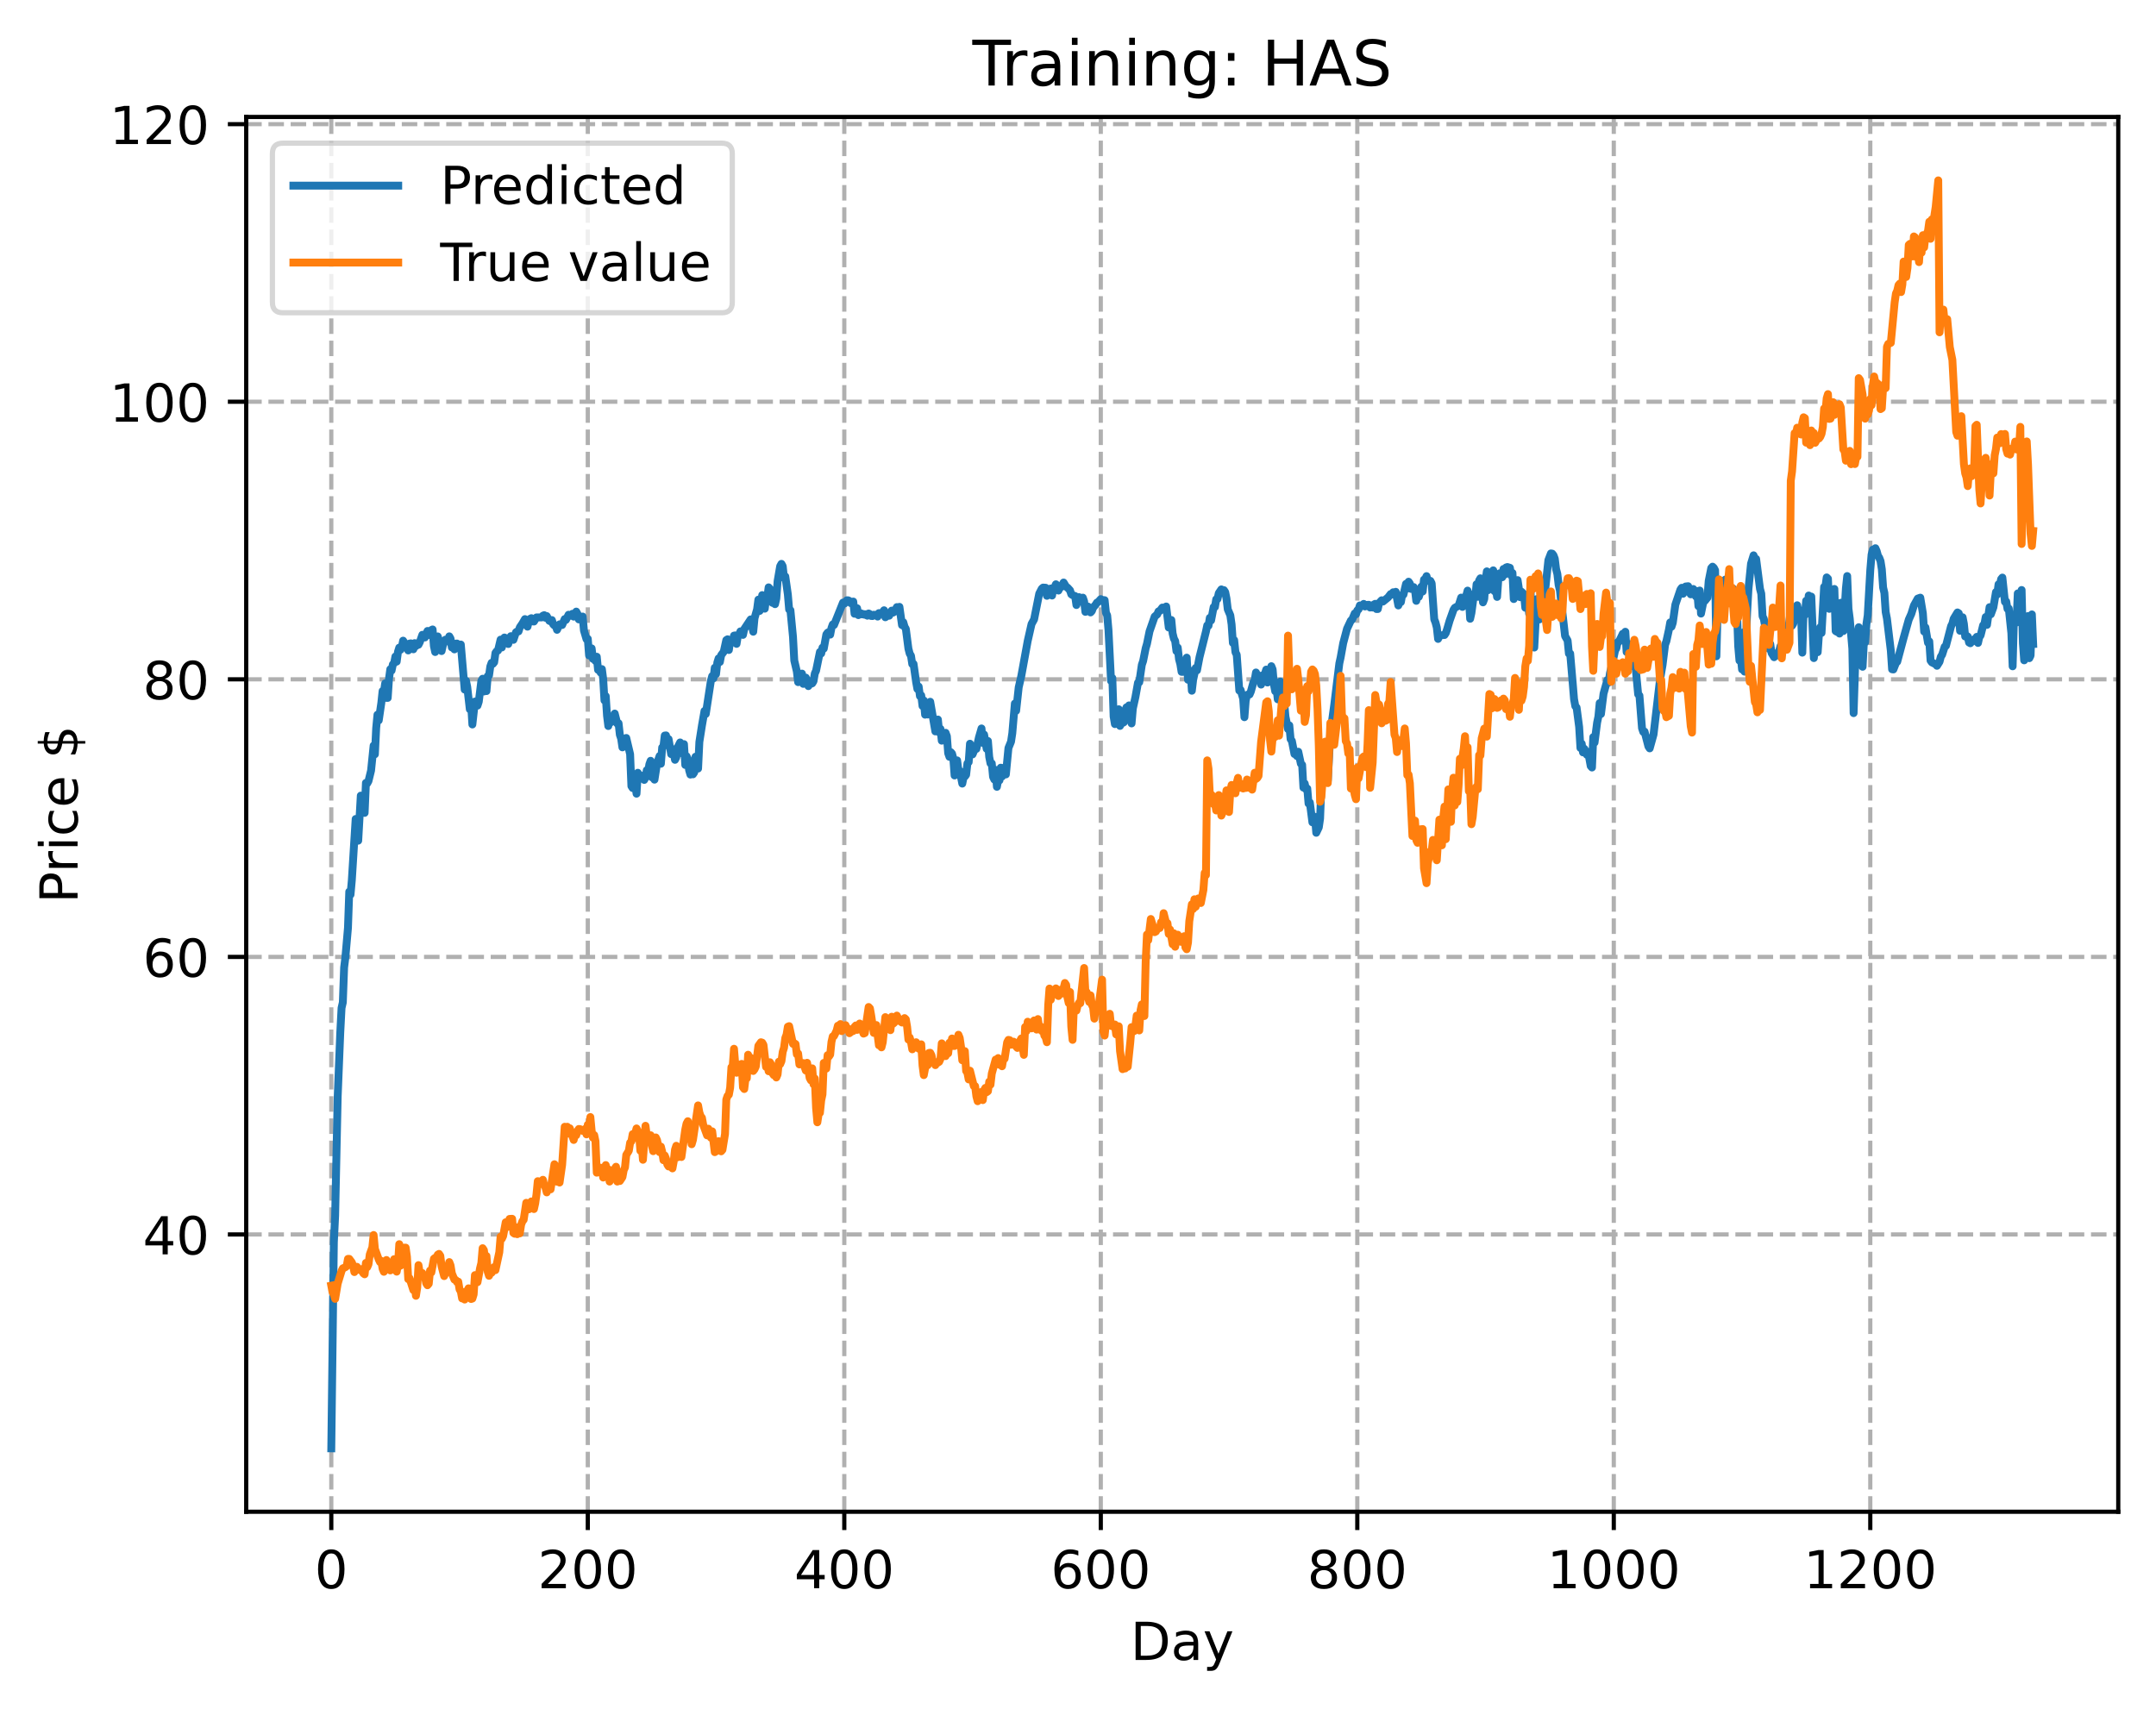 <?xml version="1.0" encoding="utf-8" standalone="no"?>
<!DOCTYPE svg PUBLIC "-//W3C//DTD SVG 1.1//EN"
  "http://www.w3.org/Graphics/SVG/1.1/DTD/svg11.dtd">
<!-- Created with matplotlib (https://matplotlib.org/) -->
<svg height="325.986pt" version="1.1" viewBox="0 0 411.286 325.986" width="411.286pt" xmlns="http://www.w3.org/2000/svg" xmlns:xlink="http://www.w3.org/1999/xlink">
 <defs>
  <style type="text/css">
*{stroke-linecap:butt;stroke-linejoin:round;}
  </style>
 </defs>
 <g id="figure_1">
  <g id="patch_1">
   <path d="M 0 325.986 
L 411.286 325.986 
L 411.286 0 
L 0 0 
z
" style="fill:#ffffff;"/>
  </g>
  <g id="axes_1">
   <g id="patch_2">
    <path d="M 46.966 288.43 
L 404.086 288.43 
L 404.086 22.318 
L 46.966 22.318 
z
" style="fill:#ffffff;"/>
   </g>
   <g id="matplotlib.axis_1">
    <g id="xtick_1">
     <g id="line2d_1">
      <path clip-path="url(#pc2931f7e91)" d="M 63.198 288.43 
L 63.198 22.318 
" style="fill:none;stroke:#b0b0b0;stroke-dasharray:2.96,1.28;stroke-dashoffset:0;stroke-width:0.8;"/>
     </g>
     <g id="line2d_2">
      <defs>
       <path d="M 0 0 
L 0 3.5 
" id="m45c06de861" style="stroke:#000000;stroke-width:0.8;"/>
      </defs>
      <g>
       <use style="stroke:#000000;stroke-width:0.8;" x="63.198" xlink:href="#m45c06de861" y="288.43"/>
      </g>
     </g>
     <g id="text_1">
      <!-- 0 -->
      <defs>
       <path d="M 31.781 66.406 
Q 24.172 66.406 20.328 58.906 
Q 16.5 51.422 16.5 36.375 
Q 16.5 21.391 20.328 13.891 
Q 24.172 6.391 31.781 6.391 
Q 39.453 6.391 43.281 13.891 
Q 47.125 21.391 47.125 36.375 
Q 47.125 51.422 43.281 58.906 
Q 39.453 66.406 31.781 66.406 
z
M 31.781 74.219 
Q 44.047 74.219 50.516 64.516 
Q 56.984 54.828 56.984 36.375 
Q 56.984 17.969 50.516 8.266 
Q 44.047 -1.422 31.781 -1.422 
Q 19.531 -1.422 13.062 8.266 
Q 6.594 17.969 6.594 36.375 
Q 6.594 54.828 13.062 64.516 
Q 19.531 74.219 31.781 74.219 
z
" id="DejaVuSans-48"/>
      </defs>
      <g transform="translate(60.017 303.029)scale(0.1 -0.1)">
       <use xlink:href="#DejaVuSans-48"/>
      </g>
     </g>
    </g>
    <g id="xtick_2">
     <g id="line2d_3">
      <path clip-path="url(#pc2931f7e91)" d="M 112.129 288.43 
L 112.129 22.318 
" style="fill:none;stroke:#b0b0b0;stroke-dasharray:2.96,1.28;stroke-dashoffset:0;stroke-width:0.8;"/>
     </g>
     <g id="line2d_4">
      <g>
       <use style="stroke:#000000;stroke-width:0.8;" x="112.129" xlink:href="#m45c06de861" y="288.43"/>
      </g>
     </g>
     <g id="text_2">
      <!-- 200 -->
      <defs>
       <path d="M 19.188 8.297 
L 53.609 8.297 
L 53.609 0 
L 7.328 0 
L 7.328 8.297 
Q 12.938 14.109 22.625 23.891 
Q 32.328 33.688 34.812 36.531 
Q 39.547 41.844 41.422 45.531 
Q 43.312 49.219 43.312 52.781 
Q 43.312 58.594 39.234 62.25 
Q 35.156 65.922 28.609 65.922 
Q 23.969 65.922 18.812 64.312 
Q 13.672 62.703 7.812 59.422 
L 7.812 69.391 
Q 13.766 71.781 18.938 73 
Q 24.125 74.219 28.422 74.219 
Q 39.75 74.219 46.484 68.547 
Q 53.219 62.891 53.219 53.422 
Q 53.219 48.922 51.531 44.891 
Q 49.859 40.875 45.406 35.406 
Q 44.188 33.984 37.641 27.219 
Q 31.109 20.453 19.188 8.297 
z
" id="DejaVuSans-50"/>
      </defs>
      <g transform="translate(102.585 303.029)scale(0.1 -0.1)">
       <use xlink:href="#DejaVuSans-50"/>
       <use x="63.623" xlink:href="#DejaVuSans-48"/>
       <use x="127.246" xlink:href="#DejaVuSans-48"/>
      </g>
     </g>
    </g>
    <g id="xtick_3">
     <g id="line2d_5">
      <path clip-path="url(#pc2931f7e91)" d="M 161.06 288.43 
L 161.06 22.318 
" style="fill:none;stroke:#b0b0b0;stroke-dasharray:2.96,1.28;stroke-dashoffset:0;stroke-width:0.8;"/>
     </g>
     <g id="line2d_6">
      <g>
       <use style="stroke:#000000;stroke-width:0.8;" x="161.06" xlink:href="#m45c06de861" y="288.43"/>
      </g>
     </g>
     <g id="text_3">
      <!-- 400 -->
      <defs>
       <path d="M 37.797 64.312 
L 12.891 25.391 
L 37.797 25.391 
z
M 35.203 72.906 
L 47.609 72.906 
L 47.609 25.391 
L 58.016 25.391 
L 58.016 17.188 
L 47.609 17.188 
L 47.609 0 
L 37.797 0 
L 37.797 17.188 
L 4.891 17.188 
L 4.891 26.703 
z
" id="DejaVuSans-52"/>
      </defs>
      <g transform="translate(151.516 303.029)scale(0.1 -0.1)">
       <use xlink:href="#DejaVuSans-52"/>
       <use x="63.623" xlink:href="#DejaVuSans-48"/>
       <use x="127.246" xlink:href="#DejaVuSans-48"/>
      </g>
     </g>
    </g>
    <g id="xtick_4">
     <g id="line2d_7">
      <path clip-path="url(#pc2931f7e91)" d="M 209.99 288.43 
L 209.99 22.318 
" style="fill:none;stroke:#b0b0b0;stroke-dasharray:2.96,1.28;stroke-dashoffset:0;stroke-width:0.8;"/>
     </g>
     <g id="line2d_8">
      <g>
       <use style="stroke:#000000;stroke-width:0.8;" x="209.99" xlink:href="#m45c06de861" y="288.43"/>
      </g>
     </g>
     <g id="text_4">
      <!-- 600 -->
      <defs>
       <path d="M 33.016 40.375 
Q 26.375 40.375 22.484 35.828 
Q 18.609 31.297 18.609 23.391 
Q 18.609 15.531 22.484 10.953 
Q 26.375 6.391 33.016 6.391 
Q 39.656 6.391 43.531 10.953 
Q 47.406 15.531 47.406 23.391 
Q 47.406 31.297 43.531 35.828 
Q 39.656 40.375 33.016 40.375 
z
M 52.594 71.297 
L 52.594 62.312 
Q 48.875 64.062 45.094 64.984 
Q 41.312 65.922 37.594 65.922 
Q 27.828 65.922 22.672 59.328 
Q 17.531 52.734 16.797 39.406 
Q 19.672 43.656 24.016 45.922 
Q 28.375 48.188 33.594 48.188 
Q 44.578 48.188 50.953 41.516 
Q 57.328 34.859 57.328 23.391 
Q 57.328 12.156 50.688 5.359 
Q 44.047 -1.422 33.016 -1.422 
Q 20.359 -1.422 13.672 8.266 
Q 6.984 17.969 6.984 36.375 
Q 6.984 53.656 15.188 63.938 
Q 23.391 74.219 37.203 74.219 
Q 40.922 74.219 44.703 73.484 
Q 48.484 72.75 52.594 71.297 
z
" id="DejaVuSans-54"/>
      </defs>
      <g transform="translate(200.446 303.029)scale(0.1 -0.1)">
       <use xlink:href="#DejaVuSans-54"/>
       <use x="63.623" xlink:href="#DejaVuSans-48"/>
       <use x="127.246" xlink:href="#DejaVuSans-48"/>
      </g>
     </g>
    </g>
    <g id="xtick_5">
     <g id="line2d_9">
      <path clip-path="url(#pc2931f7e91)" d="M 258.921 288.43 
L 258.921 22.318 
" style="fill:none;stroke:#b0b0b0;stroke-dasharray:2.96,1.28;stroke-dashoffset:0;stroke-width:0.8;"/>
     </g>
     <g id="line2d_10">
      <g>
       <use style="stroke:#000000;stroke-width:0.8;" x="258.921" xlink:href="#m45c06de861" y="288.43"/>
      </g>
     </g>
     <g id="text_5">
      <!-- 800 -->
      <defs>
       <path d="M 31.781 34.625 
Q 24.75 34.625 20.719 30.859 
Q 16.703 27.094 16.703 20.516 
Q 16.703 13.922 20.719 10.156 
Q 24.75 6.391 31.781 6.391 
Q 38.812 6.391 42.859 10.172 
Q 46.922 13.969 46.922 20.516 
Q 46.922 27.094 42.891 30.859 
Q 38.875 34.625 31.781 34.625 
z
M 21.922 38.812 
Q 15.578 40.375 12.031 44.719 
Q 8.5 49.078 8.5 55.328 
Q 8.5 64.062 14.719 69.141 
Q 20.953 74.219 31.781 74.219 
Q 42.672 74.219 48.875 69.141 
Q 55.078 64.062 55.078 55.328 
Q 55.078 49.078 51.531 44.719 
Q 48 40.375 41.703 38.812 
Q 48.828 37.156 52.797 32.312 
Q 56.781 27.484 56.781 20.516 
Q 56.781 9.906 50.312 4.234 
Q 43.844 -1.422 31.781 -1.422 
Q 19.734 -1.422 13.25 4.234 
Q 6.781 9.906 6.781 20.516 
Q 6.781 27.484 10.781 32.312 
Q 14.797 37.156 21.922 38.812 
z
M 18.312 54.391 
Q 18.312 48.734 21.844 45.562 
Q 25.391 42.391 31.781 42.391 
Q 38.141 42.391 41.719 45.562 
Q 45.312 48.734 45.312 54.391 
Q 45.312 60.062 41.719 63.234 
Q 38.141 66.406 31.781 66.406 
Q 25.391 66.406 21.844 63.234 
Q 18.312 60.062 18.312 54.391 
z
" id="DejaVuSans-56"/>
      </defs>
      <g transform="translate(249.377 303.029)scale(0.1 -0.1)">
       <use xlink:href="#DejaVuSans-56"/>
       <use x="63.623" xlink:href="#DejaVuSans-48"/>
       <use x="127.246" xlink:href="#DejaVuSans-48"/>
      </g>
     </g>
    </g>
    <g id="xtick_6">
     <g id="line2d_11">
      <path clip-path="url(#pc2931f7e91)" d="M 307.851 288.43 
L 307.851 22.318 
" style="fill:none;stroke:#b0b0b0;stroke-dasharray:2.96,1.28;stroke-dashoffset:0;stroke-width:0.8;"/>
     </g>
     <g id="line2d_12">
      <g>
       <use style="stroke:#000000;stroke-width:0.8;" x="307.851" xlink:href="#m45c06de861" y="288.43"/>
      </g>
     </g>
     <g id="text_6">
      <!-- 1000 -->
      <defs>
       <path d="M 12.406 8.297 
L 28.516 8.297 
L 28.516 63.922 
L 10.984 60.406 
L 10.984 69.391 
L 28.422 72.906 
L 38.281 72.906 
L 38.281 8.297 
L 54.391 8.297 
L 54.391 0 
L 12.406 0 
z
" id="DejaVuSans-49"/>
      </defs>
      <g transform="translate(295.126 303.029)scale(0.1 -0.1)">
       <use xlink:href="#DejaVuSans-49"/>
       <use x="63.623" xlink:href="#DejaVuSans-48"/>
       <use x="127.246" xlink:href="#DejaVuSans-48"/>
       <use x="190.869" xlink:href="#DejaVuSans-48"/>
      </g>
     </g>
    </g>
    <g id="xtick_7">
     <g id="line2d_13">
      <path clip-path="url(#pc2931f7e91)" d="M 356.782 288.43 
L 356.782 22.318 
" style="fill:none;stroke:#b0b0b0;stroke-dasharray:2.96,1.28;stroke-dashoffset:0;stroke-width:0.8;"/>
     </g>
     <g id="line2d_14">
      <g>
       <use style="stroke:#000000;stroke-width:0.8;" x="356.782" xlink:href="#m45c06de861" y="288.43"/>
      </g>
     </g>
     <g id="text_7">
      <!-- 1200 -->
      <g transform="translate(344.057 303.029)scale(0.1 -0.1)">
       <use xlink:href="#DejaVuSans-49"/>
       <use x="63.623" xlink:href="#DejaVuSans-50"/>
       <use x="127.246" xlink:href="#DejaVuSans-48"/>
       <use x="190.869" xlink:href="#DejaVuSans-48"/>
      </g>
     </g>
    </g>
    <g id="text_8">
     <!-- Day -->
     <defs>
      <path d="M 19.672 64.797 
L 19.672 8.109 
L 31.594 8.109 
Q 46.688 8.109 53.688 14.938 
Q 60.688 21.781 60.688 36.531 
Q 60.688 51.172 53.688 57.984 
Q 46.688 64.797 31.594 64.797 
z
M 9.812 72.906 
L 30.078 72.906 
Q 51.266 72.906 61.172 64.094 
Q 71.094 55.281 71.094 36.531 
Q 71.094 17.672 61.125 8.828 
Q 51.172 0 30.078 0 
L 9.812 0 
z
" id="DejaVuSans-68"/>
      <path d="M 34.281 27.484 
Q 23.391 27.484 19.188 25 
Q 14.984 22.516 14.984 16.5 
Q 14.984 11.719 18.141 8.906 
Q 21.297 6.109 26.703 6.109 
Q 34.188 6.109 38.703 11.406 
Q 43.219 16.703 43.219 25.484 
L 43.219 27.484 
z
M 52.203 31.203 
L 52.203 0 
L 43.219 0 
L 43.219 8.297 
Q 40.141 3.328 35.547 0.953 
Q 30.953 -1.422 24.312 -1.422 
Q 15.922 -1.422 10.953 3.297 
Q 6 8.016 6 15.922 
Q 6 25.141 12.172 29.828 
Q 18.359 34.516 30.609 34.516 
L 43.219 34.516 
L 43.219 35.406 
Q 43.219 41.609 39.141 45 
Q 35.062 48.391 27.688 48.391 
Q 23 48.391 18.547 47.266 
Q 14.109 46.141 10.016 43.891 
L 10.016 52.203 
Q 14.938 54.109 19.578 55.047 
Q 24.219 56 28.609 56 
Q 40.484 56 46.344 49.844 
Q 52.203 43.703 52.203 31.203 
z
" id="DejaVuSans-97"/>
      <path d="M 32.172 -5.078 
Q 28.375 -14.844 24.75 -17.812 
Q 21.141 -20.797 15.094 -20.797 
L 7.906 -20.797 
L 7.906 -13.281 
L 13.188 -13.281 
Q 16.891 -13.281 18.938 -11.516 
Q 21 -9.766 23.484 -3.219 
L 25.094 0.875 
L 2.984 54.688 
L 12.5 54.688 
L 29.594 11.922 
L 46.688 54.688 
L 56.203 54.688 
z
" id="DejaVuSans-121"/>
     </defs>
     <g transform="translate(215.652 316.707)scale(0.1 -0.1)">
      <use xlink:href="#DejaVuSans-68"/>
      <use x="77.002" xlink:href="#DejaVuSans-97"/>
      <use x="138.281" xlink:href="#DejaVuSans-121"/>
     </g>
    </g>
   </g>
   <g id="matplotlib.axis_2">
    <g id="ytick_1">
     <g id="line2d_15">
      <path clip-path="url(#pc2931f7e91)" d="M 46.966 235.528 
L 404.086 235.528 
" style="fill:none;stroke:#b0b0b0;stroke-dasharray:2.96,1.28;stroke-dashoffset:0;stroke-width:0.8;"/>
     </g>
     <g id="line2d_16">
      <defs>
       <path d="M 0 0 
L -3.5 0 
" id="m4bcc3f1c75" style="stroke:#000000;stroke-width:0.8;"/>
      </defs>
      <g>
       <use style="stroke:#000000;stroke-width:0.8;" x="46.966" xlink:href="#m4bcc3f1c75" y="235.528"/>
      </g>
     </g>
     <g id="text_9">
      <!-- 40 -->
      <g transform="translate(27.241 239.327)scale(0.1 -0.1)">
       <use xlink:href="#DejaVuSans-52"/>
       <use x="63.623" xlink:href="#DejaVuSans-48"/>
      </g>
     </g>
    </g>
    <g id="ytick_2">
     <g id="line2d_17">
      <path clip-path="url(#pc2931f7e91)" d="M 46.966 182.568 
L 404.086 182.568 
" style="fill:none;stroke:#b0b0b0;stroke-dasharray:2.96,1.28;stroke-dashoffset:0;stroke-width:0.8;"/>
     </g>
     <g id="line2d_18">
      <g>
       <use style="stroke:#000000;stroke-width:0.8;" x="46.966" xlink:href="#m4bcc3f1c75" y="182.568"/>
      </g>
     </g>
     <g id="text_10">
      <!-- 60 -->
      <g transform="translate(27.241 186.368)scale(0.1 -0.1)">
       <use xlink:href="#DejaVuSans-54"/>
       <use x="63.623" xlink:href="#DejaVuSans-48"/>
      </g>
     </g>
    </g>
    <g id="ytick_3">
     <g id="line2d_19">
      <path clip-path="url(#pc2931f7e91)" d="M 46.966 129.609 
L 404.086 129.609 
" style="fill:none;stroke:#b0b0b0;stroke-dasharray:2.96,1.28;stroke-dashoffset:0;stroke-width:0.8;"/>
     </g>
     <g id="line2d_20">
      <g>
       <use style="stroke:#000000;stroke-width:0.8;" x="46.966" xlink:href="#m4bcc3f1c75" y="129.609"/>
      </g>
     </g>
     <g id="text_11">
      <!-- 80 -->
      <g transform="translate(27.241 133.408)scale(0.1 -0.1)">
       <use xlink:href="#DejaVuSans-56"/>
       <use x="63.623" xlink:href="#DejaVuSans-48"/>
      </g>
     </g>
    </g>
    <g id="ytick_4">
     <g id="line2d_21">
      <path clip-path="url(#pc2931f7e91)" d="M 46.966 76.649 
L 404.086 76.649 
" style="fill:none;stroke:#b0b0b0;stroke-dasharray:2.96,1.28;stroke-dashoffset:0;stroke-width:0.8;"/>
     </g>
     <g id="line2d_22">
      <g>
       <use style="stroke:#000000;stroke-width:0.8;" x="46.966" xlink:href="#m4bcc3f1c75" y="76.649"/>
      </g>
     </g>
     <g id="text_12">
      <!-- 100 -->
      <g transform="translate(20.878 80.449)scale(0.1 -0.1)">
       <use xlink:href="#DejaVuSans-49"/>
       <use x="63.623" xlink:href="#DejaVuSans-48"/>
       <use x="127.246" xlink:href="#DejaVuSans-48"/>
      </g>
     </g>
    </g>
    <g id="ytick_5">
     <g id="line2d_23">
      <path clip-path="url(#pc2931f7e91)" d="M 46.966 23.69 
L 404.086 23.69 
" style="fill:none;stroke:#b0b0b0;stroke-dasharray:2.96,1.28;stroke-dashoffset:0;stroke-width:0.8;"/>
     </g>
     <g id="line2d_24">
      <g>
       <use style="stroke:#000000;stroke-width:0.8;" x="46.966" xlink:href="#m4bcc3f1c75" y="23.69"/>
      </g>
     </g>
     <g id="text_13">
      <!-- 120 -->
      <g transform="translate(20.878 27.489)scale(0.1 -0.1)">
       <use xlink:href="#DejaVuSans-49"/>
       <use x="63.623" xlink:href="#DejaVuSans-50"/>
       <use x="127.246" xlink:href="#DejaVuSans-48"/>
      </g>
     </g>
    </g>
    <g id="text_14">
     <!-- Price $ -->
     <defs>
      <path d="M 19.672 64.797 
L 19.672 37.406 
L 32.078 37.406 
Q 38.969 37.406 42.719 40.969 
Q 46.484 44.531 46.484 51.125 
Q 46.484 57.672 42.719 61.234 
Q 38.969 64.797 32.078 64.797 
z
M 9.812 72.906 
L 32.078 72.906 
Q 44.344 72.906 50.609 67.359 
Q 56.891 61.812 56.891 51.125 
Q 56.891 40.328 50.609 34.812 
Q 44.344 29.297 32.078 29.297 
L 19.672 29.297 
L 19.672 0 
L 9.812 0 
z
" id="DejaVuSans-80"/>
      <path d="M 41.109 46.297 
Q 39.594 47.172 37.812 47.578 
Q 36.031 48 33.891 48 
Q 26.266 48 22.188 43.047 
Q 18.109 38.094 18.109 28.812 
L 18.109 0 
L 9.078 0 
L 9.078 54.688 
L 18.109 54.688 
L 18.109 46.188 
Q 20.953 51.172 25.484 53.578 
Q 30.031 56 36.531 56 
Q 37.453 56 38.578 55.875 
Q 39.703 55.766 41.062 55.516 
z
" id="DejaVuSans-114"/>
      <path d="M 9.422 54.688 
L 18.406 54.688 
L 18.406 0 
L 9.422 0 
z
M 9.422 75.984 
L 18.406 75.984 
L 18.406 64.594 
L 9.422 64.594 
z
" id="DejaVuSans-105"/>
      <path d="M 48.781 52.594 
L 48.781 44.188 
Q 44.969 46.297 41.141 47.344 
Q 37.312 48.391 33.406 48.391 
Q 24.656 48.391 19.812 42.844 
Q 14.984 37.312 14.984 27.297 
Q 14.984 17.281 19.812 11.734 
Q 24.656 6.203 33.406 6.203 
Q 37.312 6.203 41.141 7.25 
Q 44.969 8.297 48.781 10.406 
L 48.781 2.094 
Q 45.016 0.344 40.984 -0.531 
Q 36.969 -1.422 32.422 -1.422 
Q 20.062 -1.422 12.781 6.344 
Q 5.516 14.109 5.516 27.297 
Q 5.516 40.672 12.859 48.328 
Q 20.219 56 33.016 56 
Q 37.156 56 41.109 55.141 
Q 45.062 54.297 48.781 52.594 
z
" id="DejaVuSans-99"/>
      <path d="M 56.203 29.594 
L 56.203 25.203 
L 14.891 25.203 
Q 15.484 15.922 20.484 11.062 
Q 25.484 6.203 34.422 6.203 
Q 39.594 6.203 44.453 7.469 
Q 49.312 8.734 54.109 11.281 
L 54.109 2.781 
Q 49.266 0.734 44.188 -0.344 
Q 39.109 -1.422 33.891 -1.422 
Q 20.797 -1.422 13.156 6.188 
Q 5.516 13.812 5.516 26.812 
Q 5.516 40.234 12.766 48.109 
Q 20.016 56 32.328 56 
Q 43.359 56 49.781 48.891 
Q 56.203 41.797 56.203 29.594 
z
M 47.219 32.234 
Q 47.125 39.594 43.094 43.984 
Q 39.062 48.391 32.422 48.391 
Q 24.906 48.391 20.391 44.141 
Q 15.875 39.891 15.188 32.172 
z
" id="DejaVuSans-101"/>
      <path id="DejaVuSans-32"/>
      <path d="M 33.797 -14.703 
L 28.906 -14.703 
L 28.859 0 
Q 23.734 0.094 18.609 1.188 
Q 13.484 2.297 8.297 4.5 
L 8.297 13.281 
Q 13.281 10.156 18.375 8.562 
Q 23.484 6.984 28.906 6.938 
L 28.906 29.203 
Q 18.109 30.953 13.203 35.156 
Q 8.297 39.359 8.297 46.688 
Q 8.297 54.641 13.625 59.219 
Q 18.953 63.812 28.906 64.5 
L 28.906 75.984 
L 33.797 75.984 
L 33.797 64.656 
Q 38.328 64.453 42.578 63.688 
Q 46.828 62.938 50.875 61.625 
L 50.875 53.078 
Q 46.828 55.125 42.547 56.25 
Q 38.281 57.375 33.797 57.562 
L 33.797 36.719 
Q 44.875 35.016 50.094 30.609 
Q 55.328 26.219 55.328 18.609 
Q 55.328 10.359 49.781 5.594 
Q 44.234 0.828 33.797 0.094 
z
M 28.906 37.594 
L 28.906 57.625 
Q 23.25 56.984 20.266 54.391 
Q 17.281 51.812 17.281 47.516 
Q 17.281 43.312 20.031 40.969 
Q 22.797 38.625 28.906 37.594 
z
M 33.797 28.219 
L 33.797 7.078 
Q 39.984 7.906 43.141 10.594 
Q 46.297 13.281 46.297 17.672 
Q 46.297 21.969 43.281 24.5 
Q 40.281 27.047 33.797 28.219 
z
" id="DejaVuSans-36"/>
     </defs>
     <g transform="translate(14.798 172.342)rotate(-90)scale(0.1 -0.1)">
      <use xlink:href="#DejaVuSans-80"/>
      <use x="58.553" xlink:href="#DejaVuSans-114"/>
      <use x="99.666" xlink:href="#DejaVuSans-105"/>
      <use x="127.449" xlink:href="#DejaVuSans-99"/>
      <use x="182.43" xlink:href="#DejaVuSans-101"/>
      <use x="243.953" xlink:href="#DejaVuSans-32"/>
      <use x="275.74" xlink:href="#DejaVuSans-36"/>
     </g>
    </g>
   </g>
   <g id="line2d_25">
    <path clip-path="url(#pc2931f7e91)" d="M 63.198 276.334 
L 63.688 236.999 
L 63.932 231.951 
L 64.422 209.156 
L 64.911 197.01 
L 65.156 192.311 
L 65.4 191.251 
L 65.645 184.587 
L 65.89 182.631 
L 66.379 177.041 
L 66.623 170.127 
L 66.868 170.689 
L 67.113 167.971 
L 67.847 156.255 
L 68.336 160.399 
L 68.825 151.801 
L 69.07 152.608 
L 69.559 155.095 
L 69.804 149.37 
L 70.049 149.469 
L 70.293 149.023 
L 70.783 147.027 
L 71.272 142.254 
L 71.517 143.916 
L 71.761 138.92 
L 72.006 136.359 
L 72.251 137.45 
L 72.74 134.128 
L 72.984 131.837 
L 73.229 132.091 
L 73.474 130.374 
L 73.718 133.155 
L 73.963 133.155 
L 74.208 129.475 
L 74.452 127.682 
L 74.697 127.949 
L 74.942 126.768 
L 75.186 126.522 
L 75.431 125.251 
L 75.676 126.231 
L 75.92 124.343 
L 76.165 123.563 
L 76.41 123.968 
L 76.654 123.45 
L 76.899 122.234 
L 77.144 122.637 
L 77.388 122.815 
L 77.878 124.102 
L 78.122 122.795 
L 78.367 122.747 
L 78.856 123.882 
L 79.101 122.703 
L 79.345 123.273 
L 79.59 122.729 
L 79.835 123.01 
L 80.079 122.526 
L 80.569 121.115 
L 80.813 121.112 
L 81.058 121.628 
L 81.547 120.385 
L 82.037 121.183 
L 82.281 120.22 
L 82.526 120.094 
L 82.771 123.265 
L 83.015 124.403 
L 83.26 122.459 
L 83.505 121.423 
L 83.994 123.096 
L 84.239 124.22 
L 84.483 123.131 
L 84.972 122.044 
L 85.217 122.251 
L 85.462 122.306 
L 85.706 121.41 
L 85.951 121.84 
L 86.196 123.533 
L 86.44 123.229 
L 86.685 123.9 
L 86.93 122.803 
L 87.174 122.783 
L 87.419 123.516 
L 87.664 123.508 
L 87.908 122.971 
L 88.642 131.566 
L 88.887 129.854 
L 89.132 131.07 
L 89.621 135.325 
L 89.866 134.29 
L 90.11 138.226 
L 90.599 133.849 
L 90.844 133.929 
L 91.089 134.628 
L 91.333 133.873 
L 91.823 129.903 
L 92.067 129.499 
L 92.312 131.93 
L 92.557 130.187 
L 92.801 131.856 
L 93.046 128.985 
L 93.291 128.864 
L 93.535 127.14 
L 93.78 126.46 
L 94.025 126.66 
L 94.269 126.358 
L 94.514 124.575 
L 94.759 124.239 
L 95.003 124.114 
L 95.493 122.039 
L 95.737 123.535 
L 95.982 122.072 
L 96.227 121.634 
L 96.716 121.859 
L 96.96 122.875 
L 97.205 121.875 
L 97.45 121.376 
L 97.694 121.886 
L 97.939 122.079 
L 98.428 120.631 
L 98.673 120.463 
L 98.918 120.47 
L 99.162 119.692 
L 99.652 118.975 
L 100.141 118.12 
L 100.63 119.566 
L 100.875 118.555 
L 101.12 118.071 
L 101.364 117.944 
L 101.609 118.556 
L 101.854 118.584 
L 102.343 117.799 
L 103.321 117.804 
L 103.566 117.472 
L 103.811 117.367 
L 104.055 117.869 
L 104.3 117.541 
L 104.789 118.444 
L 105.034 118.56 
L 105.279 118.305 
L 105.523 119.105 
L 105.768 119.347 
L 106.013 119.339 
L 106.257 120.167 
L 106.747 119.116 
L 107.236 119.247 
L 107.725 118.11 
L 107.97 118.268 
L 108.459 117.29 
L 108.948 117.485 
L 109.193 117.109 
L 109.438 117.648 
L 109.927 116.688 
L 110.172 117.141 
L 110.416 118.18 
L 110.906 117.668 
L 111.15 117.631 
L 111.395 120.301 
L 111.884 121.958 
L 112.129 121.883 
L 112.374 125.061 
L 112.618 124.039 
L 112.863 123.702 
L 113.108 125.709 
L 113.352 125.667 
L 113.597 126.107 
L 113.842 125.297 
L 114.086 127.811 
L 114.331 127.513 
L 114.575 128.33 
L 114.82 127.661 
L 115.065 129.545 
L 115.309 133.636 
L 115.554 132.819 
L 115.799 136.562 
L 116.043 138.524 
L 116.288 136.916 
L 116.533 137.817 
L 117.267 136.144 
L 117.756 138.061 
L 118.001 137.993 
L 118.245 140.191 
L 118.49 140.914 
L 118.735 142.592 
L 119.224 140.964 
L 119.469 140.8 
L 120.203 143.897 
L 120.447 149.988 
L 120.692 150.359 
L 120.936 149.038 
L 121.181 149.641 
L 121.426 151.433 
L 121.67 147.44 
L 121.915 147.917 
L 122.16 147.914 
L 122.894 148.805 
L 123.138 148.348 
L 123.383 146.946 
L 123.628 147.285 
L 123.872 145.826 
L 124.117 145.152 
L 124.362 148.313 
L 124.606 147.505 
L 124.851 148.756 
L 125.34 145.647 
L 125.83 144.231 
L 126.074 145.719 
L 126.319 142.623 
L 126.563 142.381 
L 126.808 140.34 
L 127.053 140.311 
L 127.297 141.765 
L 127.542 141.014 
L 128.031 143.883 
L 128.276 142.905 
L 128.521 143.671 
L 128.765 144.97 
L 129.01 144.504 
L 129.255 142.623 
L 129.744 141.653 
L 129.989 143.357 
L 130.233 143.802 
L 130.478 141.973 
L 130.723 145.951 
L 130.967 144.278 
L 131.212 144.788 
L 131.457 146.938 
L 131.701 147.787 
L 131.946 145.565 
L 132.191 147.736 
L 132.435 147.373 
L 132.68 144.376 
L 132.924 145.211 
L 133.169 146.641 
L 133.414 141.552 
L 133.903 138.431 
L 134.392 135.639 
L 134.637 136.228 
L 135.616 129.856 
L 135.86 128.989 
L 136.105 129.427 
L 136.35 127.401 
L 136.594 128.622 
L 136.839 126.405 
L 137.084 125.613 
L 137.328 126.304 
L 137.573 125.005 
L 138.062 124.352 
L 138.551 122.125 
L 138.796 121.971 
L 139.041 124.016 
L 139.285 122.335 
L 139.53 122.078 
L 139.775 122.498 
L 140.019 121.27 
L 140.264 121.228 
L 140.509 122.845 
L 140.753 121.335 
L 140.998 121.11 
L 141.243 120.463 
L 141.487 120.598 
L 141.732 121.132 
L 141.977 120.02 
L 143.2 118.179 
L 143.689 120.531 
L 143.934 117.963 
L 144.423 116.254 
L 144.668 114.405 
L 144.912 116.565 
L 145.157 115.442 
L 145.402 113.541 
L 145.891 116.134 
L 146.136 114.218 
L 146.38 113.931 
L 146.625 112.064 
L 146.87 112.351 
L 147.114 114.166 
L 147.359 115.022 
L 147.604 113.316 
L 147.848 115.274 
L 148.093 114.198 
L 148.338 110.866 
L 148.827 108.019 
L 149.072 107.581 
L 149.316 108.025 
L 149.561 110.268 
L 149.806 109.978 
L 150.295 113.419 
L 150.539 116.29 
L 150.784 116.425 
L 151.273 121.488 
L 151.518 126.021 
L 152.007 128.101 
L 152.252 130.149 
L 152.497 128.824 
L 152.986 128.516 
L 153.231 130.477 
L 153.72 129.287 
L 153.965 129.845 
L 154.209 130.906 
L 154.454 130.063 
L 154.699 130.471 
L 154.943 130.377 
L 155.188 129.977 
L 155.433 128.51 
L 155.677 127.967 
L 156.411 124.384 
L 156.656 124.678 
L 156.9 123.561 
L 157.145 123.763 
L 157.634 121.054 
L 157.879 120.71 
L 158.124 120.574 
L 158.368 121.087 
L 158.613 119.817 
L 158.858 119.14 
L 159.102 119.245 
L 160.815 114.968 
L 161.06 115.198 
L 161.549 114.528 
L 161.794 114.533 
L 162.038 114.66 
L 162.283 115.065 
L 162.527 114.981 
L 162.772 114.773 
L 163.017 117.104 
L 163.261 116.284 
L 163.506 116.044 
L 163.751 117.361 
L 164.24 117.012 
L 164.485 117.227 
L 164.729 117.157 
L 164.974 117.303 
L 165.219 117.183 
L 165.463 117.471 
L 165.708 117.05 
L 165.953 117.172 
L 166.197 117.525 
L 166.442 117.536 
L 166.687 117.284 
L 166.931 117.36 
L 167.176 117.256 
L 167.421 117.641 
L 167.665 116.976 
L 167.91 116.999 
L 168.154 117.137 
L 168.644 116.434 
L 168.888 117.772 
L 169.133 117.605 
L 169.378 116.955 
L 169.622 117.477 
L 170.112 116.497 
L 170.356 116.887 
L 170.601 116.731 
L 171.09 115.83 
L 171.335 116.528 
L 171.58 115.784 
L 172.069 119.269 
L 172.314 118.715 
L 172.558 119.582 
L 172.803 119.988 
L 173.292 123.756 
L 173.537 124.711 
L 173.782 125.109 
L 174.026 126.708 
L 174.271 126.664 
L 174.76 130.114 
L 175.005 131.456 
L 175.249 130.985 
L 175.494 132.823 
L 175.739 132.68 
L 175.983 134.701 
L 176.228 133.643 
L 176.473 136.357 
L 176.717 135.614 
L 176.962 136.325 
L 177.207 135.79 
L 177.451 133.89 
L 178.43 139.549 
L 178.675 137.955 
L 178.919 137.28 
L 179.164 139.743 
L 179.409 139.063 
L 179.653 141.32 
L 179.898 140.581 
L 180.142 140.529 
L 180.387 139.81 
L 180.632 140.465 
L 180.876 143.706 
L 181.121 144.401 
L 181.366 143.502 
L 181.61 143.774 
L 181.855 144.674 
L 182.1 147.958 
L 182.344 145.807 
L 182.589 145.08 
L 182.834 147.051 
L 183.078 147.056 
L 183.568 149.507 
L 183.812 148.322 
L 184.057 148.165 
L 184.302 147.824 
L 184.546 145.654 
L 184.791 145.407 
L 185.036 141.894 
L 185.28 142.514 
L 185.525 143.938 
L 186.014 142.774 
L 186.259 142.882 
L 186.748 140.682 
L 187.237 138.985 
L 187.482 141.738 
L 187.727 140.146 
L 188.216 142.872 
L 188.461 141.375 
L 188.705 144.412 
L 188.95 145.642 
L 189.195 145.647 
L 189.439 148.226 
L 189.684 148.735 
L 189.929 146.897 
L 190.173 150.121 
L 190.418 148.817 
L 190.663 148.896 
L 190.907 146.468 
L 191.152 148.157 
L 191.641 146.414 
L 191.886 147.76 
L 192.375 142.71 
L 192.864 141.51 
L 193.109 139.903 
L 193.598 134.227 
L 193.843 135.613 
L 194.332 131.134 
L 194.822 129.004 
L 196.045 122.301 
L 196.779 119.063 
L 197.268 118.17 
L 198.247 113.26 
L 198.736 112.313 
L 198.981 112.106 
L 199.47 112.136 
L 199.715 113.681 
L 199.959 112.651 
L 200.204 112.933 
L 200.449 112.284 
L 200.693 113.628 
L 200.938 112.257 
L 201.183 111.997 
L 201.427 111.474 
L 201.917 112.677 
L 202.161 112.125 
L 202.406 112.023 
L 202.895 111.141 
L 203.385 111.957 
L 203.629 112.096 
L 204.118 112.631 
L 204.363 113.386 
L 204.608 113.553 
L 205.097 113.722 
L 205.342 115.439 
L 205.586 114.197 
L 205.831 113.927 
L 206.076 114.774 
L 206.32 114.086 
L 206.565 114.026 
L 206.81 114.734 
L 207.054 116.74 
L 207.299 115.851 
L 207.544 115.724 
L 208.033 116.849 
L 208.278 116.597 
L 208.522 115.937 
L 209.012 115.364 
L 209.256 114.974 
L 209.501 114.853 
L 209.99 114.309 
L 210.235 114.466 
L 210.724 114.512 
L 210.969 116.899 
L 211.213 117.423 
L 211.458 120.201 
L 211.947 129.93 
L 212.192 129.36 
L 212.437 136.698 
L 212.681 138.155 
L 212.926 135.575 
L 213.171 136.108 
L 213.415 135.321 
L 213.66 138.499 
L 213.905 137.611 
L 214.149 137.948 
L 214.394 137.808 
L 214.639 135.675 
L 214.883 134.955 
L 215.128 135.893 
L 215.373 134.586 
L 215.617 135.076 
L 215.862 138.025 
L 216.106 135.175 
L 216.596 132.988 
L 217.085 130.261 
L 217.33 130.175 
L 217.819 126.842 
L 218.064 126.125 
L 218.553 123.679 
L 218.798 122.845 
L 219.287 120.462 
L 220.266 117.642 
L 220.755 117.224 
L 221 116.648 
L 221.244 116.563 
L 221.734 115.92 
L 221.978 116.323 
L 222.223 115.888 
L 222.467 115.715 
L 222.957 119.735 
L 223.201 119.221 
L 223.446 118.289 
L 223.691 120.838 
L 223.935 121.841 
L 224.18 122.301 
L 224.425 124.231 
L 224.669 123.555 
L 224.914 125.783 
L 225.159 126.691 
L 225.403 128.183 
L 225.648 128.188 
L 225.893 127.486 
L 226.382 125.475 
L 226.627 129.696 
L 226.871 129.042 
L 227.116 127.992 
L 227.361 131.789 
L 227.605 129.715 
L 228.094 127.446 
L 228.339 127.904 
L 228.828 125.36 
L 230.052 120.482 
L 230.296 119.319 
L 230.541 119.384 
L 230.786 117.876 
L 231.03 118.379 
L 231.52 115.823 
L 231.764 115.813 
L 232.009 114.337 
L 232.254 114.296 
L 232.498 113.172 
L 232.988 112.452 
L 233.232 112.631 
L 233.477 112.596 
L 233.722 112.959 
L 233.966 114.169 
L 234.211 116.254 
L 234.7 117.406 
L 234.945 119.133 
L 235.189 122.665 
L 235.434 122.127 
L 235.679 124.44 
L 235.923 124.928 
L 236.413 131.756 
L 236.657 131.628 
L 237.147 133.294 
L 237.391 136.839 
L 237.636 133.671 
L 237.881 132.635 
L 238.125 132.471 
L 238.37 132.505 
L 238.615 131.942 
L 239.104 130.173 
L 239.349 129.75 
L 239.593 128.305 
L 239.838 128.81 
L 240.082 129.68 
L 240.327 128.939 
L 240.572 130.617 
L 240.816 128.864 
L 241.061 129.254 
L 241.55 127.755 
L 241.795 130.223 
L 242.04 127.871 
L 242.284 128.162 
L 242.529 127.103 
L 242.774 127.731 
L 243.018 130.595 
L 243.263 131.888 
L 243.508 131.238 
L 243.752 133.429 
L 243.997 130.443 
L 244.242 130.034 
L 244.731 133.204 
L 244.976 133.993 
L 245.22 136.726 
L 245.709 139.107 
L 245.954 138.394 
L 246.199 141.021 
L 246.443 141.364 
L 246.933 143.865 
L 247.177 143.947 
L 247.422 144.259 
L 247.667 143.424 
L 248.156 145.711 
L 248.401 145.932 
L 248.645 150.268 
L 248.89 149.482 
L 249.135 150.589 
L 249.379 150.447 
L 249.624 153.318 
L 249.869 153.115 
L 250.358 156.897 
L 250.603 155.993 
L 250.847 155.837 
L 251.092 158.891 
L 251.581 157.853 
L 251.826 156.18 
L 252.07 149.773 
L 252.315 149.092 
L 252.56 147.54 
L 252.804 148.04 
L 253.049 149.298 
L 253.294 148.936 
L 253.783 139.895 
L 254.517 134.515 
L 255.496 126.563 
L 255.74 125.453 
L 256.23 122.726 
L 256.964 119.958 
L 257.697 118.396 
L 257.942 118.214 
L 258.431 117.035 
L 258.676 117.205 
L 258.921 116.456 
L 259.165 116.266 
L 259.41 115.512 
L 259.655 115.71 
L 260.144 115.22 
L 260.389 115.712 
L 260.633 115.42 
L 261.123 115.391 
L 261.367 115.913 
L 261.612 115.646 
L 261.857 115.921 
L 262.101 115.33 
L 262.346 115.202 
L 262.591 116.203 
L 262.835 116.2 
L 263.08 115.059 
L 263.569 114.529 
L 263.814 114.779 
L 264.792 113.985 
L 265.282 113.343 
L 265.526 113.427 
L 265.771 112.998 
L 266.016 113.105 
L 266.26 112.915 
L 266.75 115.52 
L 266.994 114.927 
L 267.239 114.878 
L 267.484 113.496 
L 267.728 113.453 
L 268.218 111.394 
L 268.462 112.294 
L 268.707 110.985 
L 268.952 111.326 
L 269.196 112.364 
L 269.441 112.296 
L 269.685 112.013 
L 269.93 112.576 
L 270.175 114.638 
L 270.419 113.48 
L 270.664 113.875 
L 270.909 113.095 
L 271.153 111.92 
L 271.398 112.856 
L 271.643 110.588 
L 271.887 110.45 
L 272.132 109.92 
L 272.377 110.83 
L 272.866 110.824 
L 273.111 111.297 
L 273.6 118.155 
L 273.845 118.782 
L 274.089 119.724 
L 274.334 121.902 
L 274.579 121.307 
L 275.313 121.155 
L 275.557 121.16 
L 275.802 120.786 
L 276.046 120.081 
L 276.536 118.416 
L 277.27 116.359 
L 277.514 115.972 
L 278.248 115.56 
L 278.738 114.016 
L 278.982 115.797 
L 279.227 114.153 
L 279.716 113.611 
L 279.961 112.685 
L 280.206 114.129 
L 280.45 118.06 
L 280.695 116.954 
L 281.184 113.323 
L 281.429 113.92 
L 281.673 111.469 
L 281.918 113.864 
L 282.163 110.751 
L 282.407 110.335 
L 282.897 114.928 
L 283.141 114.279 
L 283.386 110.846 
L 283.631 109.012 
L 283.875 112.604 
L 284.365 111.001 
L 284.609 109.415 
L 284.854 108.818 
L 285.099 112.806 
L 285.343 112.154 
L 285.588 113.891 
L 285.833 110.434 
L 286.077 109.383 
L 286.567 110.138 
L 286.811 108.553 
L 287.056 109.626 
L 287.301 108.27 
L 287.545 108.186 
L 288.034 108.332 
L 288.279 109.8 
L 288.524 109.315 
L 288.768 114.295 
L 289.013 111.772 
L 289.502 110.683 
L 289.992 113.943 
L 290.236 112.887 
L 290.726 113.402 
L 290.97 115.954 
L 291.46 114.755 
L 291.704 117.08 
L 291.949 111.985 
L 292.194 118.685 
L 292.438 118.652 
L 292.683 123.55 
L 293.172 114.301 
L 293.417 114.818 
L 293.661 118.184 
L 293.906 114.197 
L 294.151 117.429 
L 294.395 115.991 
L 295.374 106.866 
L 295.863 105.589 
L 296.108 105.632 
L 296.353 105.945 
L 296.597 106.6 
L 296.842 108.568 
L 297.087 109.516 
L 297.331 111.599 
L 297.576 112.639 
L 298.555 121.345 
L 299.044 122.208 
L 299.289 124.708 
L 299.533 124.691 
L 300.022 130.422 
L 300.267 133.378 
L 300.512 134.741 
L 300.756 134.988 
L 301.246 138.711 
L 301.49 142.712 
L 301.735 141.89 
L 301.98 143.555 
L 302.224 142.859 
L 302.469 143.29 
L 302.714 144.008 
L 302.958 143.471 
L 303.448 146.156 
L 303.692 146.435 
L 303.937 140.627 
L 304.182 141.68 
L 304.671 137.878 
L 304.916 136.712 
L 305.16 134.139 
L 305.405 136.232 
L 305.894 132.352 
L 306.628 129.73 
L 306.873 130.223 
L 307.117 128.457 
L 307.607 126.41 
L 308.096 124.114 
L 308.341 123.687 
L 308.585 122.529 
L 308.83 122.447 
L 309.564 120.916 
L 309.809 121.244 
L 310.053 120.536 
L 310.298 124.401 
L 310.543 122.81 
L 310.787 122.882 
L 311.032 124.481 
L 311.277 123.673 
L 311.521 124.554 
L 311.766 127.25 
L 312.01 127.291 
L 312.5 132.477 
L 312.744 132.708 
L 313.234 138.927 
L 313.478 139.652 
L 313.723 139.583 
L 314.457 142.427 
L 314.702 142.785 
L 315.436 140.138 
L 316.659 129.742 
L 317.148 126.918 
L 317.637 123.008 
L 317.882 122.352 
L 318.371 120.128 
L 318.616 118.746 
L 318.861 119.573 
L 319.105 118.833 
L 319.595 115.371 
L 320.573 112.473 
L 320.818 112.144 
L 321.063 113.289 
L 321.307 112.168 
L 321.552 111.902 
L 322.041 111.846 
L 322.286 112.988 
L 322.531 113.394 
L 322.775 112.648 
L 323.02 112.38 
L 323.509 113.792 
L 323.754 112.773 
L 323.998 115.655 
L 324.243 112.67 
L 324.488 117.071 
L 324.977 114.645 
L 325.222 114.646 
L 325.711 114.036 
L 325.956 110.843 
L 326.445 108.383 
L 326.69 108.114 
L 326.934 108.338 
L 327.179 108.81 
L 327.424 125.223 
L 327.668 116.237 
L 327.913 114.146 
L 328.158 113.153 
L 328.402 111.596 
L 328.647 111.339 
L 329.136 110.574 
L 329.381 110.72 
L 329.625 110.534 
L 329.87 111.24 
L 330.115 113.41 
L 330.359 112.336 
L 330.604 112.297 
L 330.849 112.919 
L 331.093 118.311 
L 331.338 116.219 
L 331.583 123.27 
L 331.827 126.042 
L 332.072 125.293 
L 332.317 127.722 
L 332.561 120.667 
L 332.806 128.149 
L 333.295 116.732 
L 333.54 112.4 
L 334.029 107.552 
L 334.519 105.951 
L 334.763 106.644 
L 335.008 106.64 
L 335.742 112.346 
L 335.986 113.266 
L 336.231 117.576 
L 336.476 118.09 
L 336.965 120.87 
L 337.21 122.938 
L 337.454 123.794 
L 337.699 122.867 
L 337.944 124.586 
L 338.433 125.39 
L 338.678 124.877 
L 338.922 124.624 
L 339.167 125.064 
L 339.656 123.248 
L 339.901 122.968 
L 340.146 122.874 
L 340.39 121.007 
L 340.635 121.144 
L 340.88 119.872 
L 341.124 120.16 
L 341.613 116.495 
L 341.858 119.375 
L 342.103 118.97 
L 342.592 116.098 
L 342.837 115.476 
L 343.326 117.933 
L 343.571 116.854 
L 343.815 124.523 
L 344.06 116.43 
L 344.305 117.348 
L 344.549 114.615 
L 344.794 116.381 
L 345.039 113.622 
L 345.283 114.565 
L 345.528 113.823 
L 346.017 125.562 
L 346.262 122.935 
L 346.507 123.108 
L 346.751 124.434 
L 346.996 120.893 
L 347.24 119.676 
L 347.485 120.764 
L 347.974 111.974 
L 348.219 111.966 
L 348.464 110.167 
L 348.708 110.409 
L 348.953 116.164 
L 349.198 112.71 
L 349.442 114.34 
L 349.687 115.059 
L 349.932 112.367 
L 350.176 120.404 
L 350.421 120.55 
L 350.666 118.767 
L 350.91 120.883 
L 351.155 115.001 
L 351.644 120.405 
L 352.134 112.222 
L 352.378 109.906 
L 352.623 116.151 
L 352.868 118.044 
L 353.357 123.752 
L 353.601 136.062 
L 354.091 120.931 
L 354.335 121.462 
L 354.58 119.67 
L 354.825 125.413 
L 355.069 125.845 
L 355.314 127.218 
L 355.559 122.514 
L 355.803 122.567 
L 356.048 119.067 
L 356.293 117.393 
L 356.782 108.762 
L 357.027 105.815 
L 357.271 104.868 
L 357.516 105.548 
L 357.761 104.594 
L 358.005 105.153 
L 358.25 106.04 
L 358.495 106.421 
L 358.739 107.058 
L 358.984 108.622 
L 359.228 112.093 
L 359.473 113.126 
L 359.718 116.768 
L 359.962 118.018 
L 360.696 124.114 
L 360.941 127.695 
L 361.186 127.73 
L 361.675 126.487 
L 361.92 126.261 
L 363.143 121.7 
L 364.122 118.218 
L 364.611 117.115 
L 365.1 115.535 
L 365.834 114.207 
L 366.323 114.029 
L 366.813 117 
L 367.057 120.5 
L 367.302 119.709 
L 367.791 122.638 
L 368.036 122.374 
L 368.281 126.035 
L 368.525 126.373 
L 369.259 126.743 
L 369.504 127.03 
L 369.993 126.252 
L 370.238 125.296 
L 370.483 124.92 
L 370.972 123.399 
L 371.216 123.23 
L 372.195 119.465 
L 372.44 118.985 
L 372.684 118.061 
L 373.418 116.853 
L 373.663 117.015 
L 373.908 120.353 
L 374.152 118.38 
L 374.397 117.771 
L 374.642 119.038 
L 374.886 121.444 
L 375.131 121.289 
L 375.376 121.443 
L 375.62 122.587 
L 375.865 122.729 
L 376.11 122.44 
L 376.354 122.353 
L 376.599 121.963 
L 376.844 122.243 
L 377.088 121.508 
L 377.333 122.669 
L 377.577 121.563 
L 377.822 121.244 
L 378.311 119.292 
L 378.556 119.038 
L 378.801 117.719 
L 379.045 119.225 
L 379.535 115.844 
L 379.779 117.203 
L 380.269 115.869 
L 380.758 112.958 
L 381.003 113.425 
L 381.247 111.479 
L 381.492 111.748 
L 381.737 110.498 
L 381.981 110.199 
L 382.471 114.827 
L 382.715 114.764 
L 382.96 116.17 
L 383.204 116.104 
L 383.694 120.801 
L 383.938 127.129 
L 384.183 118.03 
L 384.428 117.296 
L 384.672 118.778 
L 384.917 113.219 
L 385.406 117.167 
L 385.651 112.568 
L 385.896 122.733 
L 386.14 125.988 
L 386.385 124.83 
L 386.63 122.209 
L 386.874 117.538 
L 387.119 125.578 
L 387.364 125.07 
L 387.608 117.223 
L 387.853 122.868 
L 387.853 122.868 
" style="fill:none;stroke:#1f77b4;stroke-linecap:square;stroke-width:1.5;"/>
   </g>
   <g id="line2d_26">
    <path clip-path="url(#pc2931f7e91)" d="M 63.198 245.299 
L 63.443 246.596 
L 63.688 246.967 
L 63.932 247.814 
L 64.422 244.902 
L 65.156 242.492 
L 65.4 241.989 
L 65.89 241.777 
L 66.134 241.565 
L 66.379 240.188 
L 66.623 240.188 
L 67.113 240.85 
L 67.357 241.486 
L 67.602 242.704 
L 68.091 241.698 
L 68.336 242.148 
L 68.581 242.148 
L 68.825 242.413 
L 69.07 242.121 
L 69.315 242.942 
L 69.559 243.127 
L 69.804 240.956 
L 70.049 241.777 
L 70.293 241.221 
L 70.538 239.341 
L 71.027 237.99 
L 71.272 235.634 
L 71.517 238.282 
L 72.251 240.294 
L 72.495 240.797 
L 72.74 240.559 
L 72.984 242.068 
L 73.229 242.651 
L 73.718 240.4 
L 73.963 241.062 
L 74.208 241.353 
L 74.452 242.386 
L 74.697 242.254 
L 74.942 241.459 
L 75.186 240.241 
L 75.431 241.962 
L 75.676 242.624 
L 75.92 241.327 
L 76.165 237.381 
L 76.41 241.486 
L 76.899 238.282 
L 77.144 238.043 
L 77.388 238.043 
L 77.633 239.791 
L 77.878 244.054 
L 78.122 243.869 
L 78.856 246.146 
L 79.101 245.246 
L 79.345 247.232 
L 79.59 245.67 
L 79.835 241.38 
L 80.079 242.916 
L 80.324 242.81 
L 80.569 242.889 
L 80.813 243.604 
L 81.058 243.525 
L 81.303 244.849 
L 81.547 245.219 
L 81.792 244.928 
L 82.037 242.413 
L 82.281 242.783 
L 82.771 240.162 
L 83.015 239.976 
L 83.26 240.029 
L 83.505 239.394 
L 83.749 239.235 
L 83.994 239.606 
L 84.239 241.618 
L 84.728 243.472 
L 85.462 241.883 
L 85.706 240.797 
L 85.951 241.433 
L 86.196 242.942 
L 86.685 244.134 
L 86.93 244.213 
L 87.174 244.61 
L 87.419 244.531 
L 87.664 246.014 
L 87.908 246.411 
L 88.153 247.735 
L 88.398 247.285 
L 88.642 247.947 
L 88.887 246.384 
L 89.132 246.596 
L 89.376 245.802 
L 89.866 247.841 
L 90.11 247.761 
L 90.355 246.967 
L 90.599 243.286 
L 90.844 243.763 
L 91.089 244.637 
L 91.578 241.962 
L 91.823 240.983 
L 92.067 238.149 
L 92.312 238.52 
L 92.557 240.506 
L 92.801 239.632 
L 93.046 242.651 
L 93.291 243.419 
L 93.535 242.889 
L 93.78 242.836 
L 94.025 242.492 
L 94.269 241.751 
L 94.514 242.333 
L 95.248 238.917 
L 95.493 235.951 
L 95.737 236.349 
L 95.982 235.819 
L 96.471 233.198 
L 96.716 234.124 
L 97.205 232.562 
L 97.694 232.536 
L 97.939 235.237 
L 98.184 235.395 
L 98.428 234.151 
L 98.673 235.475 
L 98.918 235.237 
L 99.162 235.316 
L 99.407 233.674 
L 99.652 233.012 
L 99.896 232.721 
L 100.386 229.49 
L 100.63 229.835 
L 100.875 230.735 
L 101.12 229.623 
L 101.364 229.226 
L 101.609 229.649 
L 101.854 230.682 
L 102.098 229.596 
L 102.343 227.875 
L 102.587 225.36 
L 102.832 225.81 
L 103.077 225.386 
L 103.321 225.81 
L 103.566 225.095 
L 103.811 226.101 
L 104.055 226.551 
L 104.3 227.504 
L 104.545 226.366 
L 105.034 226.922 
L 105.768 222.129 
L 106.013 222.526 
L 106.257 225.465 
L 106.502 224.062 
L 106.747 225.624 
L 107.236 222.235 
L 107.725 214.98 
L 107.97 216.251 
L 108.215 214.98 
L 108.459 216.277 
L 108.704 215.271 
L 109.438 217.495 
L 109.682 216.409 
L 109.927 216.595 
L 110.172 215.774 
L 110.416 215.403 
L 110.661 215.43 
L 111.15 215.774 
L 111.395 215.642 
L 111.64 215.377 
L 111.884 216.436 
L 112.129 214.582 
L 112.374 215.138 
L 112.618 213.126 
L 112.863 215.721 
L 113.108 217.071 
L 113.352 216.568 
L 113.597 217.733 
L 113.842 223.744 
L 114.086 222.738 
L 114.331 223.665 
L 114.575 222.791 
L 114.82 223.188 
L 115.065 224.671 
L 115.309 224.459 
L 115.554 222.288 
L 115.799 223.374 
L 116.043 223.082 
L 116.288 225.439 
L 116.533 224.089 
L 116.777 224.698 
L 117.022 224.115 
L 117.267 222.976 
L 117.511 222.606 
L 117.756 225.439 
L 118.001 224.036 
L 118.245 225.333 
L 118.735 224.592 
L 118.979 223.268 
L 119.224 222.738 
L 119.469 220.355 
L 119.958 219.561 
L 120.203 218.025 
L 120.447 217.76 
L 120.692 216.383 
L 120.936 217.124 
L 121.426 215.297 
L 121.67 215.8 
L 121.915 216.568 
L 122.16 219.561 
L 122.404 218.369 
L 122.649 221.282 
L 123.138 214.794 
L 123.383 216.674 
L 123.872 216.78 
L 124.117 216.595 
L 124.362 218.581 
L 124.606 219.64 
L 124.851 217.098 
L 125.096 217.018 
L 125.34 217.522 
L 125.83 219.825 
L 126.074 218.766 
L 126.319 219.746 
L 126.563 221.361 
L 126.808 220.461 
L 127.053 221.096 
L 127.297 222.182 
L 127.542 222.553 
L 127.787 222.579 
L 128.031 222.076 
L 128.276 222.923 
L 128.521 221.599 
L 128.765 219.349 
L 129.01 218.607 
L 129.255 220.805 
L 129.499 220.593 
L 129.989 220.752 
L 130.723 215.509 
L 130.967 214.37 
L 131.212 213.92 
L 131.457 216.542 
L 131.701 216.568 
L 131.946 218.316 
L 132.191 217.469 
L 133.169 210.902 
L 133.414 212.252 
L 133.658 212.967 
L 133.903 213.258 
L 134.148 214.609 
L 134.882 216.621 
L 135.126 215.35 
L 135.616 217.071 
L 135.86 215.853 
L 136.35 219.825 
L 136.594 219.666 
L 137.084 217.733 
L 137.328 218.263 
L 137.573 219.666 
L 137.818 219.375 
L 138.307 216.356 
L 138.551 209.789 
L 138.796 209.075 
L 139.041 208.863 
L 139.285 207.539 
L 139.53 203.62 
L 139.775 203.408 
L 140.019 200.098 
L 140.264 203.09 
L 140.509 204.679 
L 140.753 204.176 
L 140.998 203.117 
L 141.243 203.514 
L 141.487 202.984 
L 141.732 207.459 
L 141.977 207.777 
L 142.221 205.738 
L 142.466 205.738 
L 142.711 201.237 
L 142.955 201.819 
L 143.2 201.819 
L 143.445 203.54 
L 143.689 204.335 
L 143.934 204.017 
L 144.178 203.487 
L 144.668 199.542 
L 145.157 198.853 
L 145.402 198.933 
L 145.646 199.356 
L 146.136 203.567 
L 146.38 202.772 
L 146.625 204.388 
L 146.87 202.666 
L 147.114 203.09 
L 147.359 204.785 
L 147.604 205.129 
L 147.848 204.388 
L 148.093 205.579 
L 148.338 204.997 
L 148.582 202.561 
L 148.827 203.037 
L 149.072 202.455 
L 149.316 200.68 
L 149.561 199.913 
L 149.806 198.032 
L 150.05 197.397 
L 150.295 195.888 
L 150.539 195.782 
L 151.273 199.171 
L 151.518 199.039 
L 151.763 199.198 
L 152.007 201.157 
L 152.252 200.998 
L 152.497 203.09 
L 152.741 202.931 
L 152.986 203.037 
L 153.231 202.825 
L 153.72 204.255 
L 153.965 202.772 
L 154.454 205.685 
L 154.699 206.135 
L 154.943 203.832 
L 155.188 206.877 
L 155.433 205.765 
L 155.677 211.378 
L 155.922 214.132 
L 156.166 212.543 
L 156.411 212.332 
L 156.656 209.948 
L 156.9 208.81 
L 157.145 202.799 
L 157.39 202.772 
L 157.634 203.885 
L 157.879 201.316 
L 158.124 201.581 
L 158.368 201.21 
L 158.613 198.8 
L 158.858 197.741 
L 159.102 197.662 
L 159.592 196.656 
L 159.836 195.702 
L 160.081 195.729 
L 160.326 195.385 
L 160.57 196.735 
L 160.815 195.914 
L 161.06 196.258 
L 161.304 195.596 
L 161.549 196.417 
L 161.794 196.232 
L 162.038 197.132 
L 162.527 196.761 
L 162.772 196.708 
L 163.017 195.914 
L 163.261 195.649 
L 163.506 196.497 
L 163.995 195.279 
L 164.729 197.212 
L 164.974 197.106 
L 165.708 192.127 
L 165.953 192.392 
L 166.197 193.769 
L 166.687 197.079 
L 166.931 196.973 
L 167.176 195.57 
L 167.665 199.436 
L 167.91 199.383 
L 168.154 199.833 
L 168.399 198.853 
L 168.888 194.061 
L 169.378 195.702 
L 169.622 195.941 
L 169.867 196.55 
L 170.112 193.981 
L 170.356 195.332 
L 170.601 195.12 
L 170.846 194.061 
L 171.09 193.769 
L 171.58 194.775 
L 172.069 195.093 
L 172.558 194.246 
L 172.803 194.484 
L 173.048 195.941 
L 173.292 198.35 
L 173.537 197.953 
L 173.782 198.8 
L 174.026 200.204 
L 174.271 199.251 
L 174.515 199.251 
L 174.76 198.853 
L 175.005 199.701 
L 175.249 200.071 
L 175.494 200.177 
L 175.739 199.251 
L 175.983 203.275 
L 176.228 205.129 
L 176.717 202.561 
L 176.962 203.249 
L 177.207 200.892 
L 177.451 200.866 
L 177.696 201.342 
L 177.941 202.534 
L 178.185 202.719 
L 178.43 203.223 
L 178.675 202.666 
L 178.919 202.746 
L 179.164 202.587 
L 179.409 202.031 
L 179.653 199.065 
L 179.898 199.701 
L 180.142 200.972 
L 180.387 201.501 
L 180.632 200.442 
L 180.876 200.972 
L 181.121 198.933 
L 181.366 199.383 
L 181.61 198.138 
L 181.855 199.568 
L 182.1 199.568 
L 182.344 198.165 
L 182.589 199.171 
L 182.834 197.423 
L 183.078 198.032 
L 183.323 199.701 
L 183.568 202.296 
L 184.057 200.548 
L 184.302 204.335 
L 184.546 204.679 
L 184.791 205.95 
L 185.036 204.282 
L 185.77 207.221 
L 186.014 207.221 
L 186.259 209.18 
L 186.503 210.107 
L 186.748 209.842 
L 187.237 208.333 
L 187.482 209.895 
L 187.727 207.989 
L 187.971 207.565 
L 188.216 208.386 
L 188.461 208.201 
L 188.705 206.374 
L 188.95 206.956 
L 189.195 204.838 
L 189.929 202.163 
L 190.173 202.508 
L 190.418 201.872 
L 190.663 203.143 
L 190.907 203.064 
L 191.152 203.434 
L 191.397 202.004 
L 191.641 202.004 
L 192.13 198.853 
L 192.375 198.403 
L 192.62 198.456 
L 192.864 199.33 
L 193.109 199.198 
L 193.354 198.747 
L 193.843 199.674 
L 194.088 199.939 
L 194.332 199.065 
L 194.822 198.138 
L 195.311 201.263 
L 195.556 195.941 
L 195.8 196.735 
L 196.045 194.934 
L 196.29 195.676 
L 196.534 195.835 
L 196.779 196.205 
L 197.024 195.12 
L 197.268 194.696 
L 197.758 196.444 
L 198.002 194.431 
L 198.247 196.205 
L 198.491 195.808 
L 198.736 196.708 
L 198.981 196.258 
L 199.225 197.582 
L 199.47 197.9 
L 199.715 198.853 
L 199.959 191.81 
L 200.204 188.606 
L 200.449 190.751 
L 200.693 189.241 
L 200.938 188.923 
L 201.183 189.691 
L 201.427 188.579 
L 201.672 188.87 
L 201.917 190.036 
L 202.161 189.109 
L 202.406 188.818 
L 202.651 189.559 
L 203.14 187.546 
L 203.385 187.917 
L 203.629 190.3 
L 203.874 191.386 
L 204.118 189.268 
L 204.363 195.861 
L 204.608 198.403 
L 204.852 192.18 
L 205.097 192.842 
L 205.342 192.816 
L 205.586 191.81 
L 205.831 191.333 
L 206.076 191.413 
L 206.81 184.687 
L 207.054 189.294 
L 207.299 189.294 
L 207.788 191.174 
L 208.033 189.903 
L 208.278 191.704 
L 208.522 192.18 
L 208.767 194.352 
L 209.012 192.366 
L 209.256 193.001 
L 209.501 192.631 
L 210.235 186.911 
L 210.479 196.788 
L 210.724 197.582 
L 210.969 195.226 
L 211.213 195.146 
L 211.703 193.425 
L 211.947 195.729 
L 212.437 195.888 
L 212.681 195.464 
L 212.926 197.37 
L 213.415 195.808 
L 213.66 200.522 
L 214.149 203.99 
L 214.394 203.223 
L 214.639 203.858 
L 214.883 202.322 
L 215.128 203.54 
L 215.617 198.88 
L 215.862 195.967 
L 216.106 196.205 
L 216.351 196.735 
L 216.596 195.676 
L 216.84 193.769 
L 217.085 196.02 
L 217.33 196.603 
L 217.574 192.763 
L 217.819 191.624 
L 218.308 193.849 
L 218.553 183.469 
L 218.798 178.305 
L 219.042 179.391 
L 219.532 175.339 
L 220.021 176.955 
L 220.266 177.855 
L 220.51 177.723 
L 220.755 177.219 
L 221.244 177.061 
L 221.489 175.948 
L 221.734 176.451 
L 221.978 174.227 
L 222.467 176.134 
L 222.712 176.134 
L 222.957 178.199 
L 223.201 177.352 
L 223.691 180.159 
L 223.935 178.067 
L 224.18 180.635 
L 224.425 178.596 
L 224.669 178.332 
L 224.914 178.782 
L 225.159 179.656 
L 225.403 179.708 
L 225.648 178.914 
L 225.893 178.623 
L 226.137 180.768 
L 226.382 181.112 
L 226.627 179.841 
L 226.871 175.763 
L 227.361 172.532 
L 227.605 173.433 
L 227.85 171.579 
L 228.094 173.009 
L 228.339 171.87 
L 228.584 171.42 
L 228.828 171.394 
L 229.073 172.294 
L 229.562 169.805 
L 229.807 166.548 
L 230.052 166.972 
L 230.296 145.073 
L 230.541 146.688 
L 230.786 151.508 
L 231.03 151.561 
L 231.275 151.825 
L 231.52 153.441 
L 231.764 153.149 
L 232.009 154.632 
L 232.254 153.997 
L 232.498 151.693 
L 232.743 152.937 
L 232.988 155.612 
L 233.232 155.056 
L 233.477 153.123 
L 233.722 152.858 
L 233.966 150.793 
L 234.211 153.547 
L 234.455 154.923 
L 234.7 150.872 
L 234.945 149.76 
L 235.189 150.872 
L 235.434 151.243 
L 235.679 151.349 
L 235.923 149.336 
L 236.168 148.409 
L 236.413 150.316 
L 236.657 149.733 
L 236.902 149.601 
L 237.147 150.448 
L 237.391 149.76 
L 237.636 150.342 
L 237.881 148.727 
L 238.125 150.289 
L 238.37 150.21 
L 238.615 149.892 
L 238.859 150.66 
L 239.349 147.43 
L 239.593 148.621 
L 239.838 148.436 
L 240.082 148.039 
L 240.572 141.551 
L 241.55 134.004 
L 241.795 133.793 
L 242.04 135.726 
L 242.284 141.26 
L 242.529 143.405 
L 242.774 140.783 
L 243.018 140.413 
L 243.263 140.598 
L 243.508 139.777 
L 243.752 137.42 
L 243.997 140.36 
L 244.486 134.322 
L 244.731 133.078 
L 244.976 134.719 
L 245.22 133.793 
L 245.465 134.243 
L 245.709 121.268 
L 245.954 128.497 
L 246.443 131.515 
L 246.688 130.562 
L 246.933 130.906 
L 247.177 130.747 
L 247.422 127.596 
L 247.667 129.635 
L 248.156 135.593 
L 248.401 132.707 
L 248.645 131.621 
L 248.89 137.738 
L 249.135 136.467 
L 249.379 130.906 
L 249.624 131.913 
L 249.869 130.959 
L 250.113 128.152 
L 250.358 127.729 
L 250.603 127.967 
L 250.847 128.603 
L 251.092 130.721 
L 251.337 135.275 
L 251.581 142.372 
L 251.826 152.964 
L 252.07 152.037 
L 252.315 148.701 
L 252.56 142.478 
L 252.804 141.498 
L 253.049 143.934 
L 253.294 149.416 
L 253.783 137.923 
L 254.028 141.869 
L 254.272 139.433 
L 254.517 142.107 
L 255.251 136.017 
L 255.74 128.947 
L 255.985 136.202 
L 256.23 137.394 
L 256.474 137.05 
L 256.719 141.392 
L 256.964 141.842 
L 257.208 143.775 
L 257.453 142.981 
L 257.697 150.448 
L 257.942 148.966 
L 258.431 151.64 
L 258.676 152.487 
L 258.921 146.45 
L 259.165 148.515 
L 259.899 144.57 
L 260.144 144.332 
L 260.389 145.152 
L 260.633 146.37 
L 260.878 141.975 
L 261.123 135.487 
L 261.367 150.316 
L 261.857 145.523 
L 262.346 132.601 
L 262.591 134.084 
L 263.08 134.428 
L 263.325 135.567 
L 263.569 138.003 
L 263.814 136.917 
L 264.058 136.944 
L 264.303 137.526 
L 264.548 137.394 
L 264.792 134.269 
L 265.037 133.872 
L 265.282 130.112 
L 266.016 140.174 
L 266.26 140.81 
L 266.505 143.484 
L 266.75 141.339 
L 266.994 141.26 
L 267.239 141.551 
L 267.484 142.346 
L 267.728 141.048 
L 267.973 138.983 
L 268.218 141.869 
L 268.462 147.906 
L 268.707 147.8 
L 268.952 149.442 
L 269.441 159.504 
L 269.685 159.134 
L 269.93 156.565 
L 270.175 160.299 
L 270.419 160.802 
L 270.664 160.405 
L 270.909 158.233 
L 271.398 158.18 
L 271.643 165.648 
L 272.132 168.508 
L 272.377 164.642 
L 272.866 162.391 
L 273.111 162.311 
L 273.355 160.246 
L 273.6 162.708 
L 273.845 163.079 
L 274.089 164.138 
L 274.579 156.38 
L 275.068 161.279 
L 275.313 156.062 
L 275.557 153.891 
L 275.802 160.113 
L 276.291 150.607 
L 276.536 154.897 
L 276.78 156.804 
L 277.025 150.925 
L 277.27 148.383 
L 277.514 153.679 
L 277.759 149.919 
L 278.004 153.017 
L 278.248 149.866 
L 278.493 144.755 
L 278.738 146.106 
L 279.227 142.849 
L 279.472 140.466 
L 279.716 145.232 
L 279.961 142.557 
L 280.206 150.951 
L 280.45 150.342 
L 280.695 157.254 
L 280.94 155.877 
L 281.429 150.66 
L 281.673 150.078 
L 281.918 150.581 
L 282.163 144.067 
L 282.407 144.146 
L 282.652 140.863 
L 283.141 139.009 
L 283.386 138.93 
L 283.631 140.545 
L 284.12 132.416 
L 284.365 132.548 
L 284.609 135.143 
L 284.854 133.316 
L 285.099 133.369 
L 285.343 134.905 
L 285.588 135.064 
L 285.833 134.958 
L 286.077 133.846 
L 286.322 133.634 
L 286.567 133.872 
L 286.811 133.289 
L 287.056 133.607 
L 287.301 135.302 
L 287.545 134.693 
L 287.79 134.719 
L 288.034 136.758 
L 288.279 134.587 
L 288.524 134.296 
L 288.768 133.448 
L 289.013 129.344 
L 289.258 131.754 
L 289.502 130.403 
L 289.747 135.434 
L 289.992 130.297 
L 290.236 133.687 
L 290.481 132.892 
L 290.726 131.065 
L 290.97 127.12 
L 291.215 125.637 
L 291.46 126.087 
L 291.704 123.227 
L 291.949 110.596 
L 292.194 111.02 
L 292.438 112.397 
L 292.683 111.603 
L 292.928 109.934 
L 293.172 110.437 
L 293.417 109.405 
L 293.661 110.649 
L 293.906 115.522 
L 294.151 117.322 
L 294.395 114.807 
L 295.129 120.209 
L 295.619 113.43 
L 295.863 112.847 
L 296.108 117.693 
L 296.353 115.575 
L 296.597 116.078 
L 296.842 115.151 
L 297.087 117.349 
L 297.331 116.634 
L 297.576 116.713 
L 297.821 117.984 
L 298.065 116.448 
L 298.31 111.814 
L 298.555 111.709 
L 298.799 111.735 
L 299.044 110.332 
L 299.289 110.305 
L 299.533 110.755 
L 299.778 111.788 
L 300.022 114.277 
L 300.267 113.085 
L 300.512 111.205 
L 300.756 110.782 
L 301.001 110.888 
L 301.49 116.21 
L 301.735 115.204 
L 301.98 113.668 
L 302.224 114.012 
L 302.469 115.257 
L 302.714 113.324 
L 302.958 114.198 
L 303.203 114.065 
L 303.448 113.191 
L 303.692 123.333 
L 303.937 127.994 
L 304.182 122.3 
L 304.426 121.48 
L 304.671 119.043 
L 304.916 119.282 
L 305.16 123.439 
L 305.405 121.638 
L 305.649 121.374 
L 305.894 117.137 
L 306.383 113.059 
L 306.628 114.939 
L 306.873 115.68 
L 307.117 115.045 
L 307.362 130.085 
L 307.607 126.749 
L 307.851 126.087 
L 308.341 128.55 
L 308.585 126.564 
L 308.83 127.279 
L 309.319 126.987 
L 309.564 126.352 
L 309.809 126.908 
L 310.053 128.55 
L 310.298 127.464 
L 310.543 128.099 
L 310.787 124.604 
L 311.277 125.61 
L 311.766 122.062 
L 312.01 123.201 
L 312.255 124.869 
L 312.5 127.358 
L 312.744 126.802 
L 312.989 127.835 
L 313.478 127.702 
L 313.723 123.942 
L 313.968 126.405 
L 314.212 127.437 
L 314.457 126.008 
L 314.702 125.399 
L 314.946 123.73 
L 315.191 125.001 
L 315.436 125.319 
L 315.68 121.903 
L 315.925 122.433 
L 316.17 122.618 
L 316.659 129.794 
L 316.904 129.715 
L 317.148 135.17 
L 317.393 135.646 
L 317.637 135.567 
L 317.882 136.838 
L 318.371 136.573 
L 318.616 132.336 
L 318.861 131.198 
L 319.105 129.185 
L 319.35 131.277 
L 319.595 129.953 
L 320.084 131.224 
L 320.329 131.383 
L 320.573 128.179 
L 320.818 128.497 
L 321.307 128.338 
L 321.552 131.462 
L 321.797 130.191 
L 322.531 138.559 
L 322.775 139.777 
L 323.02 124.789 
L 323.265 125.769 
L 323.509 127.226 
L 323.754 123.068 
L 323.998 122.168 
L 324.243 119.335 
L 324.732 122.883 
L 324.977 122.168 
L 325.222 120.95 
L 325.466 120.579 
L 325.956 126.802 
L 326.2 126.219 
L 326.445 126.643 
L 326.69 122.645 
L 326.934 120.87 
L 327.179 120.526 
L 327.424 119.282 
L 327.668 117.455 
L 327.913 110.543 
L 328.158 115.23 
L 328.402 115.522 
L 328.647 113.853 
L 328.892 118.275 
L 329.136 114.701 
L 329.625 111.364 
L 329.87 108.584 
L 330.115 115.177 
L 330.359 112.079 
L 330.849 118.673 
L 331.093 119.07 
L 331.338 118.011 
L 331.583 117.852 
L 331.827 112.344 
L 332.072 111.788 
L 332.317 113.694 
L 332.561 113.986 
L 333.051 116.157 
L 333.54 127.305 
L 333.785 130.085 
L 334.029 127.04 
L 334.763 133.951 
L 335.008 134.375 
L 335.252 135.911 
L 335.497 135.09 
L 335.742 135.461 
L 336.476 119.785 
L 336.72 122.009 
L 336.965 122.724 
L 337.21 122.036 
L 337.454 123.042 
L 337.699 120.473 
L 337.944 119.388 
L 338.188 115.919 
L 338.678 119.626 
L 338.922 119.043 
L 339.167 119.229 
L 339.656 111.709 
L 339.901 125.61 
L 340.39 120.685 
L 340.635 122.962 
L 340.88 123.969 
L 341.369 122.645 
L 341.613 91.716 
L 341.858 89.942 
L 342.347 82.634 
L 342.592 82.925 
L 342.837 81.601 
L 343.081 82.475 
L 343.326 82.369 
L 343.571 82.899 
L 343.815 80.621 
L 344.06 79.615 
L 344.305 79.774 
L 344.549 84.461 
L 344.794 82.528 
L 345.039 83.19 
L 345.283 84.937 
L 345.528 82.131 
L 345.773 83.19 
L 346.017 82.607 
L 346.262 84.487 
L 346.751 83.587 
L 346.996 83.666 
L 347.24 83.349 
L 347.485 82.766 
L 347.73 81.469 
L 347.974 77.947 
L 348.219 78.662 
L 348.464 75.987 
L 348.708 75.193 
L 348.953 79.933 
L 349.198 79.88 
L 349.442 76.835 
L 349.687 76.729 
L 349.932 79.165 
L 350.421 77.576 
L 350.666 77.761 
L 350.91 77.126 
L 351.155 77.735 
L 351.644 85.758 
L 351.889 86.103 
L 352.134 87.903 
L 352.378 87.824 
L 352.623 86.473 
L 352.868 86.023 
L 353.112 88.565 
L 353.357 87.691 
L 353.846 88.539 
L 354.091 87.215 
L 354.335 87.162 
L 354.58 72.148 
L 354.825 72.492 
L 355.314 75.272 
L 355.559 79.006 
L 355.803 79.88 
L 356.048 77.523 
L 356.293 79.085 
L 356.537 78.318 
L 356.782 76.12 
L 357.027 77.311 
L 357.271 73.498 
L 357.516 71.83 
L 357.761 72.995 
L 358.005 73.022 
L 358.25 73.233 
L 358.495 73.948 
L 358.739 78.053 
L 358.984 77.894 
L 359.228 73.869 
L 359.473 73.313 
L 359.718 74.054 
L 359.962 66.163 
L 360.207 65.607 
L 360.696 65.422 
L 361.43 57.69 
L 361.675 55.995 
L 361.92 55.466 
L 362.164 54.406 
L 362.409 54.115 
L 362.654 55.73 
L 362.898 54.3 
L 363.143 49.905 
L 363.388 51.997 
L 363.632 52.844 
L 363.877 51.123 
L 364.122 46.727 
L 364.366 46.515 
L 364.611 46.939 
L 364.856 48.925 
L 365.1 45.112 
L 365.345 45.297 
L 365.589 49.057 
L 365.834 47.998 
L 366.079 50.011 
L 366.323 46.171 
L 366.568 48.21 
L 366.813 44.874 
L 367.057 47.204 
L 367.302 45.059 
L 367.791 44.079 
L 368.036 42.305 
L 368.281 45.562 
L 368.525 41.855 
L 368.77 42.649 
L 369.259 39.472 
L 369.749 34.414 
L 369.993 63.409 
L 370.238 59.914 
L 370.483 60.497 
L 370.727 59.067 
L 370.972 61.45 
L 371.461 60.894 
L 371.95 66.216 
L 372.44 68.652 
L 373.174 82.422 
L 373.418 83.137 
L 373.663 81.31 
L 373.908 81.071 
L 374.152 79.403 
L 374.642 88.539 
L 374.886 90.313 
L 375.131 91.081 
L 375.376 92.749 
L 375.62 89.757 
L 375.865 89.36 
L 376.11 90.869 
L 376.354 90.339 
L 376.599 89.148 
L 376.844 81.283 
L 377.088 81.045 
L 377.577 93.437 
L 377.822 96.059 
L 378.311 87.771 
L 378.556 90.101 
L 378.801 87.347 
L 379.045 89.704 
L 379.29 90.313 
L 379.535 94.55 
L 379.779 89.916 
L 380.024 88.512 
L 380.269 90.313 
L 380.513 86.871 
L 380.758 85.652 
L 381.003 83.481 
L 381.492 84.567 
L 381.737 82.819 
L 381.981 82.872 
L 382.226 83.084 
L 382.471 82.793 
L 382.715 85.705 
L 382.96 86.553 
L 383.204 85.599 
L 383.449 86.738 
L 383.694 85.626 
L 384.183 85.599 
L 384.428 84.249 
L 384.672 85.758 
L 384.917 85.335 
L 385.162 85.467 
L 385.406 81.442 
L 385.651 103.791 
L 385.896 95.291 
L 386.14 91.478 
L 386.385 90.075 
L 386.63 84.223 
L 386.874 88.645 
L 387.364 101.885 
L 387.608 104.162 
L 387.853 101.302 
L 387.853 101.302 
" style="fill:none;stroke:#ff7f0e;stroke-linecap:square;stroke-width:1.5;"/>
   </g>
   <g id="patch_3">
    <path d="M 46.966 288.43 
L 46.966 22.318 
" style="fill:none;stroke:#000000;stroke-linecap:square;stroke-linejoin:miter;stroke-width:0.8;"/>
   </g>
   <g id="patch_4">
    <path d="M 404.086 288.43 
L 404.086 22.318 
" style="fill:none;stroke:#000000;stroke-linecap:square;stroke-linejoin:miter;stroke-width:0.8;"/>
   </g>
   <g id="patch_5">
    <path d="M 46.966 288.43 
L 404.086 288.43 
" style="fill:none;stroke:#000000;stroke-linecap:square;stroke-linejoin:miter;stroke-width:0.8;"/>
   </g>
   <g id="patch_6">
    <path d="M 46.966 22.318 
L 404.086 22.318 
" style="fill:none;stroke:#000000;stroke-linecap:square;stroke-linejoin:miter;stroke-width:0.8;"/>
   </g>
   <g id="text_15">
    <!-- Training: HAS -->
    <defs>
     <path d="M -0.297 72.906 
L 61.375 72.906 
L 61.375 64.594 
L 35.5 64.594 
L 35.5 0 
L 25.594 0 
L 25.594 64.594 
L -0.297 64.594 
z
" id="DejaVuSans-84"/>
     <path d="M 54.891 33.016 
L 54.891 0 
L 45.906 0 
L 45.906 32.719 
Q 45.906 40.484 42.875 44.328 
Q 39.844 48.188 33.797 48.188 
Q 26.516 48.188 22.312 43.547 
Q 18.109 38.922 18.109 30.906 
L 18.109 0 
L 9.078 0 
L 9.078 54.688 
L 18.109 54.688 
L 18.109 46.188 
Q 21.344 51.125 25.703 53.562 
Q 30.078 56 35.797 56 
Q 45.219 56 50.047 50.172 
Q 54.891 44.344 54.891 33.016 
z
" id="DejaVuSans-110"/>
     <path d="M 45.406 27.984 
Q 45.406 37.75 41.375 43.109 
Q 37.359 48.484 30.078 48.484 
Q 22.859 48.484 18.828 43.109 
Q 14.797 37.75 14.797 27.984 
Q 14.797 18.266 18.828 12.891 
Q 22.859 7.516 30.078 7.516 
Q 37.359 7.516 41.375 12.891 
Q 45.406 18.266 45.406 27.984 
z
M 54.391 6.781 
Q 54.391 -7.172 48.188 -13.984 
Q 42 -20.797 29.203 -20.797 
Q 24.469 -20.797 20.266 -20.094 
Q 16.062 -19.391 12.109 -17.922 
L 12.109 -9.188 
Q 16.062 -11.328 19.922 -12.344 
Q 23.781 -13.375 27.781 -13.375 
Q 36.625 -13.375 41.016 -8.766 
Q 45.406 -4.156 45.406 5.172 
L 45.406 9.625 
Q 42.625 4.781 38.281 2.391 
Q 33.938 0 27.875 0 
Q 17.828 0 11.672 7.656 
Q 5.516 15.328 5.516 27.984 
Q 5.516 40.672 11.672 48.328 
Q 17.828 56 27.875 56 
Q 33.938 56 38.281 53.609 
Q 42.625 51.219 45.406 46.391 
L 45.406 54.688 
L 54.391 54.688 
z
" id="DejaVuSans-103"/>
     <path d="M 11.719 12.406 
L 22.016 12.406 
L 22.016 0 
L 11.719 0 
z
M 11.719 51.703 
L 22.016 51.703 
L 22.016 39.312 
L 11.719 39.312 
z
" id="DejaVuSans-58"/>
     <path d="M 9.812 72.906 
L 19.672 72.906 
L 19.672 43.016 
L 55.516 43.016 
L 55.516 72.906 
L 65.375 72.906 
L 65.375 0 
L 55.516 0 
L 55.516 34.719 
L 19.672 34.719 
L 19.672 0 
L 9.812 0 
z
" id="DejaVuSans-72"/>
     <path d="M 34.188 63.188 
L 20.797 26.906 
L 47.609 26.906 
z
M 28.609 72.906 
L 39.797 72.906 
L 67.578 0 
L 57.328 0 
L 50.688 18.703 
L 17.828 18.703 
L 11.188 0 
L 0.781 0 
z
" id="DejaVuSans-65"/>
     <path d="M 53.516 70.516 
L 53.516 60.891 
Q 47.906 63.578 42.922 64.891 
Q 37.938 66.219 33.297 66.219 
Q 25.25 66.219 20.875 63.094 
Q 16.5 59.969 16.5 54.203 
Q 16.5 49.359 19.406 46.891 
Q 22.312 44.438 30.422 42.922 
L 36.375 41.703 
Q 47.406 39.594 52.656 34.297 
Q 57.906 29 57.906 20.125 
Q 57.906 9.516 50.797 4.047 
Q 43.703 -1.422 29.984 -1.422 
Q 24.812 -1.422 18.969 -0.25 
Q 13.141 0.922 6.891 3.219 
L 6.891 13.375 
Q 12.891 10.016 18.656 8.297 
Q 24.422 6.594 29.984 6.594 
Q 38.422 6.594 43.016 9.906 
Q 47.609 13.234 47.609 19.391 
Q 47.609 24.75 44.312 27.781 
Q 41.016 30.812 33.5 32.328 
L 27.484 33.5 
Q 16.453 35.688 11.516 40.375 
Q 6.594 45.062 6.594 53.422 
Q 6.594 63.094 13.406 68.656 
Q 20.219 74.219 32.172 74.219 
Q 37.312 74.219 42.625 73.281 
Q 47.953 72.359 53.516 70.516 
z
" id="DejaVuSans-83"/>
    </defs>
    <g transform="translate(185.501 16.318)scale(0.12 -0.12)">
     <use xlink:href="#DejaVuSans-84"/>
     <use x="46.334" xlink:href="#DejaVuSans-114"/>
     <use x="87.447" xlink:href="#DejaVuSans-97"/>
     <use x="148.727" xlink:href="#DejaVuSans-105"/>
     <use x="176.51" xlink:href="#DejaVuSans-110"/>
     <use x="239.889" xlink:href="#DejaVuSans-105"/>
     <use x="267.672" xlink:href="#DejaVuSans-110"/>
     <use x="331.051" xlink:href="#DejaVuSans-103"/>
     <use x="394.527" xlink:href="#DejaVuSans-58"/>
     <use x="428.219" xlink:href="#DejaVuSans-32"/>
     <use x="460.006" xlink:href="#DejaVuSans-72"/>
     <use x="535.201" xlink:href="#DejaVuSans-65"/>
     <use x="603.609" xlink:href="#DejaVuSans-83"/>
    </g>
   </g>
   <g id="legend_1">
    <g id="patch_7">
     <path d="M 53.966 59.674 
L 137.694 59.674 
Q 139.694 59.674 139.694 57.674 
L 139.694 29.318 
Q 139.694 27.318 137.694 27.318 
L 53.966 27.318 
Q 51.966 27.318 51.966 29.318 
L 51.966 57.674 
Q 51.966 59.674 53.966 59.674 
z
" style="fill:#ffffff;opacity:0.8;stroke:#cccccc;stroke-linejoin:miter;"/>
    </g>
    <g id="line2d_27">
     <path d="M 55.966 35.417 
L 75.966 35.417 
" style="fill:none;stroke:#1f77b4;stroke-linecap:square;stroke-width:1.5;"/>
    </g>
    <g id="line2d_28"/>
    <g id="text_16">
     <!-- Predicted -->
     <defs>
      <path d="M 45.406 46.391 
L 45.406 75.984 
L 54.391 75.984 
L 54.391 0 
L 45.406 0 
L 45.406 8.203 
Q 42.578 3.328 38.25 0.953 
Q 33.938 -1.422 27.875 -1.422 
Q 17.969 -1.422 11.734 6.484 
Q 5.516 14.406 5.516 27.297 
Q 5.516 40.188 11.734 48.094 
Q 17.969 56 27.875 56 
Q 33.938 56 38.25 53.625 
Q 42.578 51.266 45.406 46.391 
z
M 14.797 27.297 
Q 14.797 17.391 18.875 11.75 
Q 22.953 6.109 30.078 6.109 
Q 37.203 6.109 41.297 11.75 
Q 45.406 17.391 45.406 27.297 
Q 45.406 37.203 41.297 42.844 
Q 37.203 48.484 30.078 48.484 
Q 22.953 48.484 18.875 42.844 
Q 14.797 37.203 14.797 27.297 
z
" id="DejaVuSans-100"/>
      <path d="M 18.312 70.219 
L 18.312 54.688 
L 36.812 54.688 
L 36.812 47.703 
L 18.312 47.703 
L 18.312 18.016 
Q 18.312 11.328 20.141 9.422 
Q 21.969 7.516 27.594 7.516 
L 36.812 7.516 
L 36.812 0 
L 27.594 0 
Q 17.188 0 13.234 3.875 
Q 9.281 7.766 9.281 18.016 
L 9.281 47.703 
L 2.688 47.703 
L 2.688 54.688 
L 9.281 54.688 
L 9.281 70.219 
z
" id="DejaVuSans-116"/>
     </defs>
     <g transform="translate(83.966 38.917)scale(0.1 -0.1)">
      <use xlink:href="#DejaVuSans-80"/>
      <use x="58.553" xlink:href="#DejaVuSans-114"/>
      <use x="97.416" xlink:href="#DejaVuSans-101"/>
      <use x="158.939" xlink:href="#DejaVuSans-100"/>
      <use x="222.416" xlink:href="#DejaVuSans-105"/>
      <use x="250.199" xlink:href="#DejaVuSans-99"/>
      <use x="305.18" xlink:href="#DejaVuSans-116"/>
      <use x="344.389" xlink:href="#DejaVuSans-101"/>
      <use x="405.912" xlink:href="#DejaVuSans-100"/>
     </g>
    </g>
    <g id="line2d_29">
     <path d="M 55.966 50.095 
L 75.966 50.095 
" style="fill:none;stroke:#ff7f0e;stroke-linecap:square;stroke-width:1.5;"/>
    </g>
    <g id="line2d_30"/>
    <g id="text_17">
     <!-- True value -->
     <defs>
      <path d="M 8.5 21.578 
L 8.5 54.688 
L 17.484 54.688 
L 17.484 21.922 
Q 17.484 14.156 20.5 10.266 
Q 23.531 6.391 29.594 6.391 
Q 36.859 6.391 41.078 11.031 
Q 45.312 15.672 45.312 23.688 
L 45.312 54.688 
L 54.297 54.688 
L 54.297 0 
L 45.312 0 
L 45.312 8.406 
Q 42.047 3.422 37.719 1 
Q 33.406 -1.422 27.688 -1.422 
Q 18.266 -1.422 13.375 4.438 
Q 8.5 10.297 8.5 21.578 
z
M 31.109 56 
z
" id="DejaVuSans-117"/>
      <path d="M 2.984 54.688 
L 12.5 54.688 
L 29.594 8.797 
L 46.688 54.688 
L 56.203 54.688 
L 35.688 0 
L 23.484 0 
z
" id="DejaVuSans-118"/>
      <path d="M 9.422 75.984 
L 18.406 75.984 
L 18.406 0 
L 9.422 0 
z
" id="DejaVuSans-108"/>
     </defs>
     <g transform="translate(83.966 53.595)scale(0.1 -0.1)">
      <use xlink:href="#DejaVuSans-84"/>
      <use x="46.334" xlink:href="#DejaVuSans-114"/>
      <use x="87.447" xlink:href="#DejaVuSans-117"/>
      <use x="150.826" xlink:href="#DejaVuSans-101"/>
      <use x="212.35" xlink:href="#DejaVuSans-32"/>
      <use x="244.137" xlink:href="#DejaVuSans-118"/>
      <use x="303.316" xlink:href="#DejaVuSans-97"/>
      <use x="364.596" xlink:href="#DejaVuSans-108"/>
      <use x="392.379" xlink:href="#DejaVuSans-117"/>
      <use x="455.758" xlink:href="#DejaVuSans-101"/>
     </g>
    </g>
   </g>
  </g>
 </g>
 <defs>
  <clipPath id="pc2931f7e91">
   <rect height="266.112" width="357.12" x="46.966" y="22.318"/>
  </clipPath>
 </defs>
</svg>
